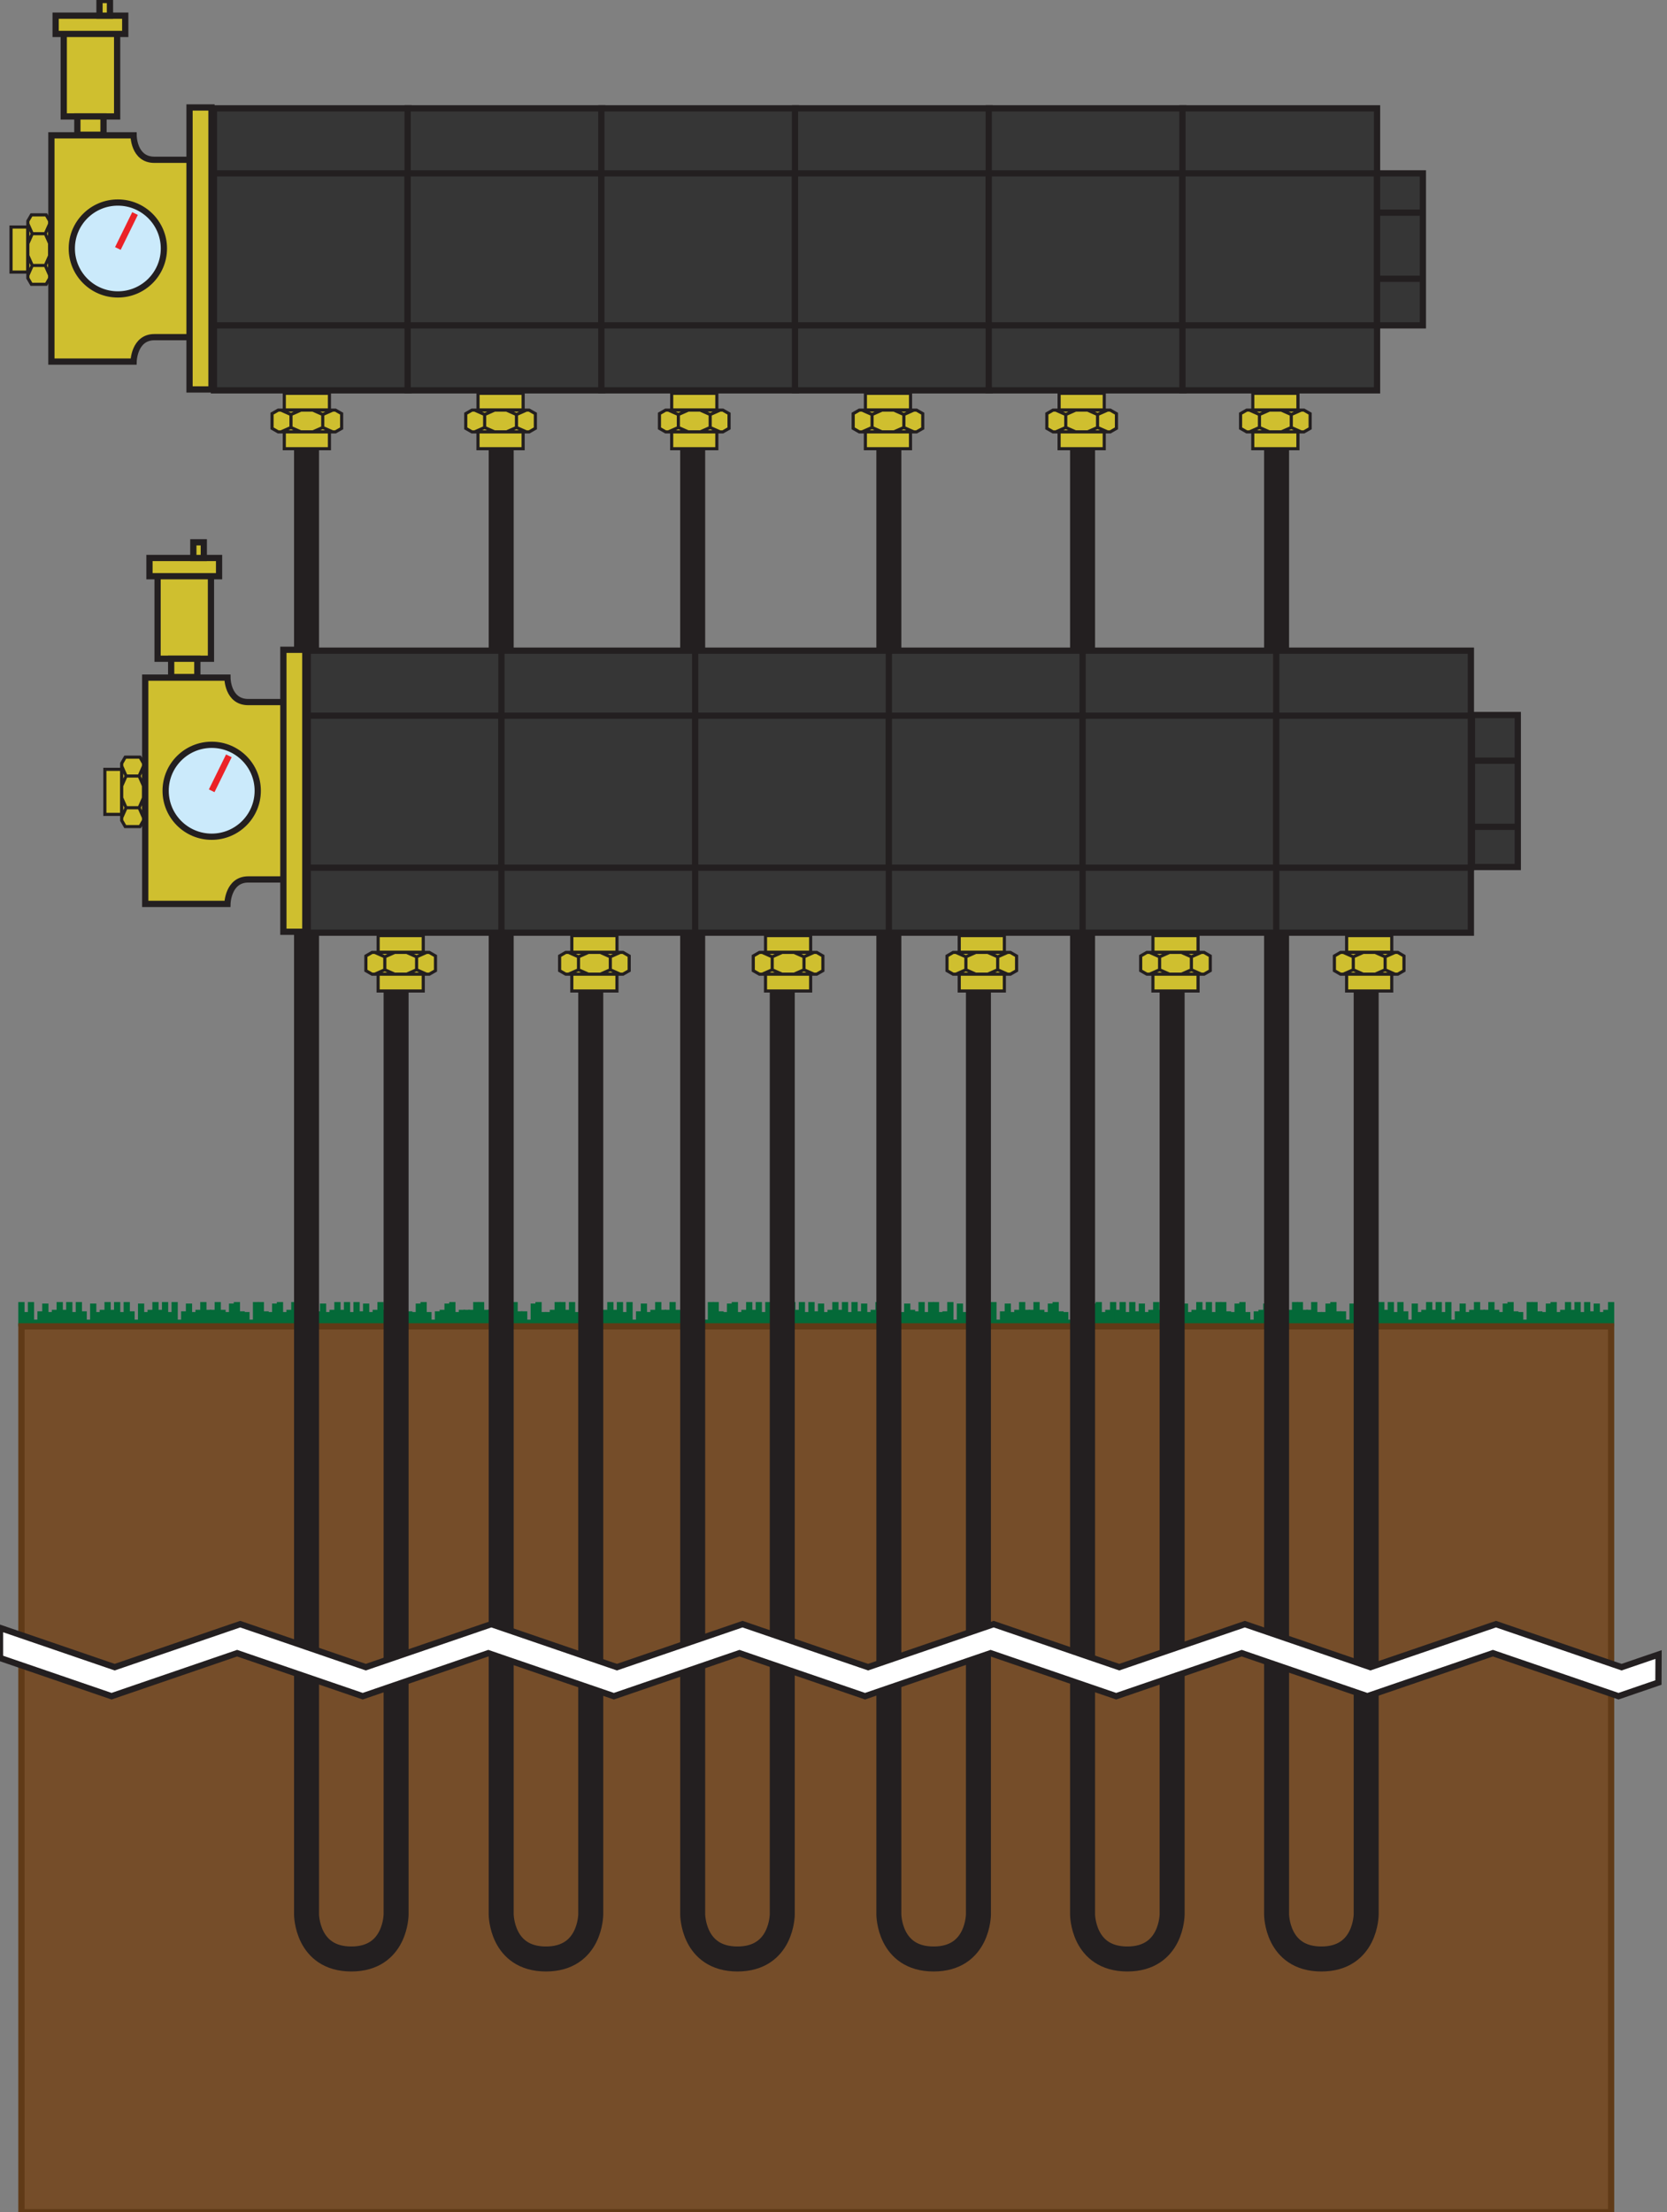 <?xml version="1.0" encoding="utf-8"?>
<!-- Generator: Adobe Illustrator 16.0.0, SVG Export Plug-In . SVG Version: 6.00 Build 0)  -->
<!DOCTYPE svg PUBLIC "-//W3C//DTD SVG 1.1//EN" "http://www.w3.org/Graphics/SVG/1.1/DTD/svg11.dtd">
<svg version="1.1" id="Layer_1" xmlns="http://www.w3.org/2000/svg" xmlns:xlink="http://www.w3.org/1999/xlink" x="0px" y="0px"
	 width="98px" height="130px" viewBox="0 0 98 130" enable-background="new 0 0 98 130" xml:space="preserve">
<rect x="0" y="0" width="98" height="130" fill="#808080" stroke="none"/>
<g>
	<g>
		<g>
			<g>
				<line fill="#046938" stroke="#046938" stroke-width="0.367" x1="6.887" y1="76.514" x2="6.887" y2="77.941"/>
				<line fill="#046938" stroke="#046938" stroke-width="0.367" x1="7.17" y1="77.102" x2="7.17" y2="77.941"/>
				<line fill="#046938" stroke="#046938" stroke-width="0.367" x1="8.295" y1="76.603" x2="8.295" y2="77.941"/>
				<line fill="#046938" stroke="#046938" stroke-width="0.367" x1="7.732" y1="77.059" x2="7.732" y2="77.941"/>
				<line fill="#046938" stroke="#046938" stroke-width="0.367" x1="9.14" y1="76.514" x2="9.14" y2="77.941"/>
				<line fill="#046938" stroke="#046938" stroke-width="0.367" x1="8.014" y1="77.548" x2="8.014" y2="77.941"/>
				<line fill="#046938" stroke="#046938" stroke-width="0.367" x1="8.577" y1="77.102" x2="8.577" y2="77.941"/>
				<line fill="#046938" stroke="#046938" stroke-width="0.367" x1="7.451" y1="76.514" x2="7.451" y2="77.941"/>
				<line fill="#046938" stroke="#046938" stroke-width="0.367" x1="8.858" y1="76.97" x2="8.858" y2="77.941"/>
				<line fill="#046938" stroke="#046938" stroke-width="0.367" x1="9.421" y1="76.97" x2="9.421" y2="77.941"/>
				<line fill="#046938" stroke="#046938" stroke-width="0.367" x1="9.704" y1="76.514" x2="9.704" y2="77.941"/>
				<line fill="#046938" stroke="#046938" stroke-width="0.367" x1="9.984" y1="77.102" x2="9.984" y2="77.941"/>
				<line fill="#046938" stroke="#046938" stroke-width="0.367" x1="11.11" y1="76.603" x2="11.11" y2="77.941"/>
				<line fill="#046938" stroke="#046938" stroke-width="0.367" x1="10.829" y1="77.059" x2="10.829" y2="77.941"/>
				<line fill="#046938" stroke="#046938" stroke-width="0.367" x1="11.955" y1="76.514" x2="11.955" y2="77.941"/>
				<line fill="#046938" stroke="#046938" stroke-width="0.367" x1="10.547" y1="77.548" x2="10.547" y2="77.941"/>
				<line fill="#046938" stroke="#046938" stroke-width="0.367" x1="11.392" y1="77.102" x2="11.392" y2="77.941"/>
				<line fill="#046938" stroke="#046938" stroke-width="0.367" x1="10.267" y1="76.514" x2="10.267" y2="77.941"/>
				<line fill="#046938" stroke="#046938" stroke-width="0.367" x1="11.674" y1="76.97" x2="11.674" y2="77.941"/>
				<line fill="#046938" stroke="#046938" stroke-width="0.367" x1="12.237" y1="76.97" x2="12.237" y2="77.941"/>
				<line fill="#046938" stroke="#046938" stroke-width="0.367" x1="4.073" y1="76.514" x2="4.073" y2="77.941"/>
				<line fill="#046938" stroke="#046938" stroke-width="0.367" x1="4.355" y1="77.102" x2="4.355" y2="77.941"/>
				<line fill="#046938" stroke="#046938" stroke-width="0.367" x1="5.48" y1="76.603" x2="5.48" y2="77.941"/>
				<line fill="#046938" stroke="#046938" stroke-width="0.367" x1="4.918" y1="77.059" x2="4.918" y2="77.941"/>
				<line fill="#046938" stroke="#046938" stroke-width="0.367" x1="6.325" y1="76.514" x2="6.325" y2="77.941"/>
				<line fill="#046938" stroke="#046938" stroke-width="0.367" x1="5.2" y1="77.548" x2="5.2" y2="77.941"/>
				<line fill="#046938" stroke="#046938" stroke-width="0.367" x1="5.763" y1="77.102" x2="5.763" y2="77.941"/>
				<line fill="#046938" stroke="#046938" stroke-width="0.367" x1="4.636" y1="76.514" x2="4.636" y2="77.941"/>
				<line fill="#046938" stroke="#046938" stroke-width="0.367" x1="6.043" y1="76.97" x2="6.043" y2="77.941"/>
				<line fill="#046938" stroke="#046938" stroke-width="0.367" x1="6.607" y1="76.97" x2="6.607" y2="77.941"/>
				<line fill="#046938" stroke="#046938" stroke-width="0.367" x1="16.459" y1="76.514" x2="16.459" y2="77.941"/>
				<line fill="#046938" stroke="#046938" stroke-width="0.367" x1="15.896" y1="77.102" x2="15.896" y2="77.941"/>
				<line fill="#046938" stroke="#046938" stroke-width="0.367" x1="13.644" y1="76.603" x2="13.644" y2="77.941"/>
				<line fill="#046938" stroke="#046938" stroke-width="0.367" x1="14.208" y1="77.059" x2="14.208" y2="77.941"/>
				<line fill="#046938" stroke="#046938" stroke-width="0.367" x1="12.8" y1="76.514" x2="12.8" y2="77.941"/>
				<line fill="#046938" stroke="#046938" stroke-width="0.367" x1="14.771" y1="77.548" x2="14.771" y2="77.941"/>
				<line fill="#046938" stroke="#046938" stroke-width="0.367" x1="13.362" y1="77.102" x2="13.362" y2="77.941"/>
				<line fill="#046938" stroke="#046938" stroke-width="0.367" x1="15.333" y1="76.514" x2="15.333" y2="77.941"/>
				<line fill="#046938" stroke="#046938" stroke-width="0.367" x1="13.081" y1="76.97" x2="13.081" y2="77.941"/>
				<line fill="#046938" stroke="#046938" stroke-width="0.367" x1="12.518" y1="76.97" x2="12.518" y2="77.941"/>
				<line fill="#046938" stroke="#046938" stroke-width="0.367" x1="1.259" y1="76.514" x2="1.259" y2="77.941"/>
				<line fill="#046938" stroke="#046938" stroke-width="0.367" x1="1.54" y1="77.102" x2="1.54" y2="77.941"/>
				<line fill="#046938" stroke="#046938" stroke-width="0.367" x1="2.666" y1="76.603" x2="2.666" y2="77.941"/>
				<line fill="#046938" stroke="#046938" stroke-width="0.367" x1="2.384" y1="77.059" x2="2.384" y2="77.941"/>
				<line fill="#046938" stroke="#046938" stroke-width="0.367" x1="3.51" y1="76.514" x2="3.51" y2="77.941"/>
				<line fill="#046938" stroke="#046938" stroke-width="0.367" x1="2.103" y1="77.548" x2="2.103" y2="77.941"/>
				<line fill="#046938" stroke="#046938" stroke-width="0.367" x1="2.947" y1="77.102" x2="2.947" y2="77.941"/>
				<line fill="#046938" stroke="#046938" stroke-width="0.367" x1="1.821" y1="76.514" x2="1.821" y2="77.941"/>
				<line fill="#046938" stroke="#046938" stroke-width="0.367" x1="3.229" y1="76.97" x2="3.229" y2="77.941"/>
				<line fill="#046938" stroke="#046938" stroke-width="0.367" x1="3.792" y1="76.97" x2="3.792" y2="77.941"/>
				<line fill="#046938" stroke="#046938" stroke-width="0.367" x1="20.4" y1="76.514" x2="20.4" y2="77.941"/>
				<line fill="#046938" stroke="#046938" stroke-width="0.367" x1="20.682" y1="77.102" x2="20.682" y2="77.941"/>
				<line fill="#046938" stroke="#046938" stroke-width="0.367" x1="21.525" y1="76.603" x2="21.525" y2="77.941"/>
				<line fill="#046938" stroke="#046938" stroke-width="0.367" x1="21.245" y1="77.059" x2="21.245" y2="77.941"/>
				<line fill="#046938" stroke="#046938" stroke-width="0.367" x1="22.37" y1="76.514" x2="22.37" y2="77.941"/>
				<line fill="#046938" stroke="#046938" stroke-width="0.367" x1="21.808" y1="77.102" x2="21.808" y2="77.941"/>
				<line fill="#046938" stroke="#046938" stroke-width="0.367" x1="20.962" y1="76.514" x2="20.962" y2="77.941"/>
				<line fill="#046938" stroke="#046938" stroke-width="0.367" x1="22.089" y1="76.97" x2="22.089" y2="77.941"/>
				<line fill="#046938" stroke="#046938" stroke-width="0.367" x1="22.652" y1="76.97" x2="22.652" y2="77.941"/>
				<line fill="#046938" stroke="#046938" stroke-width="0.367" x1="22.934" y1="76.514" x2="22.934" y2="77.941"/>
				<line fill="#046938" stroke="#046938" stroke-width="0.367" x1="23.215" y1="77.102" x2="23.215" y2="77.941"/>
				<line fill="#046938" stroke="#046938" stroke-width="0.367" x1="24.622" y1="76.603" x2="24.622" y2="77.941"/>
				<line fill="#046938" stroke="#046938" stroke-width="0.367" x1="24.059" y1="77.059" x2="24.059" y2="77.941"/>
				<line fill="#046938" stroke="#046938" stroke-width="0.367" x1="26.593" y1="76.514" x2="26.593" y2="77.941"/>
				<line fill="#046938" stroke="#046938" stroke-width="0.367" x1="25.186" y1="77.102" x2="25.186" y2="77.941"/>
				<line fill="#046938" stroke="#046938" stroke-width="0.367" x1="23.496" y1="76.514" x2="23.496" y2="77.941"/>
				<line fill="#046938" stroke="#046938" stroke-width="0.367" x1="26.029" y1="76.97" x2="26.029" y2="77.941"/>
				<line fill="#046938" stroke="#046938" stroke-width="0.367" x1="27.156" y1="76.97" x2="27.156" y2="77.941"/>
				<line fill="#046938" stroke="#046938" stroke-width="0.367" x1="17.866" y1="76.514" x2="17.866" y2="77.941"/>
				<line fill="#046938" stroke="#046938" stroke-width="0.367" x1="18.148" y1="77.102" x2="18.148" y2="77.941"/>
				<line fill="#046938" stroke="#046938" stroke-width="0.367" x1="18.992" y1="76.603" x2="18.992" y2="77.941"/>
				<line fill="#046938" stroke="#046938" stroke-width="0.367" x1="18.711" y1="77.059" x2="18.711" y2="77.941"/>
				<line fill="#046938" stroke="#046938" stroke-width="0.367" x1="19.837" y1="76.514" x2="19.837" y2="77.941"/>
				<line fill="#046938" stroke="#046938" stroke-width="0.367" x1="19.273" y1="77.102" x2="19.273" y2="77.941"/>
				<line fill="#046938" stroke="#046938" stroke-width="0.367" x1="18.429" y1="76.514" x2="18.429" y2="77.941"/>
				<line fill="#046938" stroke="#046938" stroke-width="0.367" x1="19.555" y1="76.97" x2="19.555" y2="77.941"/>
				<line fill="#046938" stroke="#046938" stroke-width="0.367" x1="20.118" y1="76.97" x2="20.118" y2="77.941"/>
				<line fill="#046938" stroke="#046938" stroke-width="0.367" x1="32.786" y1="76.514" x2="32.786" y2="77.941"/>
				<line fill="#046938" stroke="#046938" stroke-width="0.367" x1="32.223" y1="77.102" x2="32.223" y2="77.941"/>
				<line fill="#046938" stroke="#046938" stroke-width="0.367" x1="29.97" y1="76.603" x2="29.97" y2="77.941"/>
				<line fill="#046938" stroke="#046938" stroke-width="0.367" x1="30.533" y1="77.059" x2="30.533" y2="77.941"/>
				<line fill="#046938" stroke="#046938" stroke-width="0.367" x1="28.282" y1="76.514" x2="28.282" y2="77.941"/>
				<line fill="#046938" stroke="#046938" stroke-width="0.367" x1="29.408" y1="77.102" x2="29.408" y2="77.941"/>
				<line fill="#046938" stroke="#046938" stroke-width="0.367" x1="31.66" y1="76.514" x2="31.66" y2="77.941"/>
				<line fill="#046938" stroke="#046938" stroke-width="0.367" x1="28.845" y1="76.97" x2="28.845" y2="77.941"/>
				<line fill="#046938" stroke="#046938" stroke-width="0.367" x1="27.719" y1="76.97" x2="27.719" y2="77.941"/>
				<line fill="#046938" stroke="#046938" stroke-width="0.367" x1="13.926" y1="76.514" x2="13.926" y2="77.941"/>
				<line fill="#046938" stroke="#046938" stroke-width="0.367" x1="14.488" y1="77.102" x2="14.488" y2="77.941"/>
				<line fill="#046938" stroke="#046938" stroke-width="0.367" x1="16.178" y1="76.603" x2="16.178" y2="77.941"/>
				<line fill="#046938" stroke="#046938" stroke-width="0.367" x1="15.614" y1="77.059" x2="15.614" y2="77.941"/>
				<line fill="#046938" stroke="#046938" stroke-width="0.367" x1="17.303" y1="76.514" x2="17.303" y2="77.941"/>
				<line fill="#046938" stroke="#046938" stroke-width="0.367" x1="16.741" y1="77.102" x2="16.741" y2="77.941"/>
				<line fill="#046938" stroke="#046938" stroke-width="0.367" x1="15.051" y1="76.514" x2="15.051" y2="77.941"/>
				<line fill="#046938" stroke="#046938" stroke-width="0.367" x1="17.021" y1="76.97" x2="17.021" y2="77.941"/>
				<line fill="#046938" stroke="#046938" stroke-width="0.367" x1="17.585" y1="76.97" x2="17.585" y2="77.941"/>
				<line fill="#046938" stroke="#046938" stroke-width="0.367" x1="33.63" y1="76.514" x2="33.63" y2="77.941"/>
				<line fill="#046938" stroke="#046938" stroke-width="0.367" x1="33.912" y1="77.102" x2="33.912" y2="77.941"/>
				<line fill="#046938" stroke="#046938" stroke-width="0.367" x1="35.037" y1="76.603" x2="35.037" y2="77.941"/>
				<line fill="#046938" stroke="#046938" stroke-width="0.367" x1="34.475" y1="77.059" x2="34.475" y2="77.941"/>
				<line fill="#046938" stroke="#046938" stroke-width="0.367" x1="35.882" y1="76.514" x2="35.882" y2="77.941"/>
				<line fill="#046938" stroke="#046938" stroke-width="0.367" x1="34.756" y1="77.548" x2="34.756" y2="77.941"/>
				<line fill="#046938" stroke="#046938" stroke-width="0.367" x1="35.32" y1="77.102" x2="35.32" y2="77.941"/>
				<line fill="#046938" stroke="#046938" stroke-width="0.367" x1="34.193" y1="76.514" x2="34.193" y2="77.941"/>
				<line fill="#046938" stroke="#046938" stroke-width="0.367" x1="35.601" y1="76.97" x2="35.601" y2="77.941"/>
				<line fill="#046938" stroke="#046938" stroke-width="0.367" x1="36.164" y1="76.97" x2="36.164" y2="77.941"/>
				<line fill="#046938" stroke="#046938" stroke-width="0.367" x1="36.445" y1="76.514" x2="36.445" y2="77.941"/>
				<line fill="#046938" stroke="#046938" stroke-width="0.367" x1="36.727" y1="77.102" x2="36.727" y2="77.941"/>
				<line fill="#046938" stroke="#046938" stroke-width="0.367" x1="37.854" y1="76.603" x2="37.854" y2="77.941"/>
				<line fill="#046938" stroke="#046938" stroke-width="0.367" x1="37.571" y1="77.059" x2="37.571" y2="77.941"/>
				<line fill="#046938" stroke="#046938" stroke-width="0.367" x1="38.697" y1="76.514" x2="38.697" y2="77.941"/>
				<line fill="#046938" stroke="#046938" stroke-width="0.367" x1="37.29" y1="77.548" x2="37.29" y2="77.941"/>
				<line fill="#046938" stroke="#046938" stroke-width="0.367" x1="38.134" y1="77.102" x2="38.134" y2="77.941"/>
				<line fill="#046938" stroke="#046938" stroke-width="0.367" x1="37.008" y1="76.514" x2="37.008" y2="77.941"/>
				<line fill="#046938" stroke="#046938" stroke-width="0.367" x1="38.416" y1="76.97" x2="38.416" y2="77.941"/>
				<line fill="#046938" stroke="#046938" stroke-width="0.367" x1="38.979" y1="76.97" x2="38.979" y2="77.941"/>
				<line fill="#046938" stroke="#046938" stroke-width="0.367" x1="29.126" y1="76.514" x2="29.126" y2="77.941"/>
				<line fill="#046938" stroke="#046938" stroke-width="0.367" x1="29.689" y1="77.102" x2="29.689" y2="77.941"/>
				<line fill="#046938" stroke="#046938" stroke-width="0.367" x1="31.378" y1="76.603" x2="31.378" y2="77.941"/>
				<line fill="#046938" stroke="#046938" stroke-width="0.367" x1="30.815" y1="77.059" x2="30.815" y2="77.941"/>
				<line fill="#046938" stroke="#046938" stroke-width="0.367" x1="33.067" y1="76.514" x2="33.067" y2="77.941"/>
				<line fill="#046938" stroke="#046938" stroke-width="0.367" x1="31.097" y1="77.548" x2="31.097" y2="77.941"/>
				<line fill="#046938" stroke="#046938" stroke-width="0.367" x1="31.94" y1="77.102" x2="31.94" y2="77.941"/>
				<line fill="#046938" stroke="#046938" stroke-width="0.367" x1="30.252" y1="76.514" x2="30.252" y2="77.941"/>
				<line fill="#046938" stroke="#046938" stroke-width="0.367" x1="32.503" y1="76.97" x2="32.503" y2="77.941"/>
				<line fill="#046938" stroke="#046938" stroke-width="0.367" x1="33.35" y1="76.97" x2="33.35" y2="77.941"/>
				<line fill="#046938" stroke="#046938" stroke-width="0.367" x1="43.201" y1="76.514" x2="43.201" y2="77.941"/>
				<line fill="#046938" stroke="#046938" stroke-width="0.367" x1="42.638" y1="77.102" x2="42.638" y2="77.941"/>
				<line fill="#046938" stroke="#046938" stroke-width="0.367" x1="40.386" y1="76.603" x2="40.386" y2="77.941"/>
				<line fill="#046938" stroke="#046938" stroke-width="0.367" x1="40.949" y1="77.059" x2="40.949" y2="77.941"/>
				<line fill="#046938" stroke="#046938" stroke-width="0.367" x1="39.541" y1="76.514" x2="39.541" y2="77.941"/>
				<line fill="#046938" stroke="#046938" stroke-width="0.367" x1="41.511" y1="77.548" x2="41.511" y2="77.941"/>
				<line fill="#046938" stroke="#046938" stroke-width="0.367" x1="40.104" y1="77.102" x2="40.104" y2="77.941"/>
				<line fill="#046938" stroke="#046938" stroke-width="0.367" x1="42.075" y1="76.514" x2="42.075" y2="77.941"/>
				<line fill="#046938" stroke="#046938" stroke-width="0.367" x1="39.824" y1="76.97" x2="39.824" y2="77.941"/>
				<line fill="#046938" stroke="#046938" stroke-width="0.367" x1="39.26" y1="76.97" x2="39.26" y2="77.941"/>
				<line fill="#046938" stroke="#046938" stroke-width="0.367" x1="23.778" y1="76.514" x2="23.778" y2="77.941"/>
				<line fill="#046938" stroke="#046938" stroke-width="0.367" x1="24.342" y1="77.102" x2="24.342" y2="77.941"/>
				<line fill="#046938" stroke="#046938" stroke-width="0.367" x1="26.312" y1="76.603" x2="26.312" y2="77.941"/>
				<line fill="#046938" stroke="#046938" stroke-width="0.367" x1="25.749" y1="77.059" x2="25.749" y2="77.941"/>
				<line fill="#046938" stroke="#046938" stroke-width="0.367" x1="28" y1="76.514" x2="28" y2="77.941"/>
				<line fill="#046938" stroke="#046938" stroke-width="0.367" x1="25.467" y1="77.548" x2="25.467" y2="77.941"/>
				<line fill="#046938" stroke="#046938" stroke-width="0.367" x1="26.875" y1="77.102" x2="26.875" y2="77.941"/>
				<line fill="#046938" stroke="#046938" stroke-width="0.367" x1="24.904" y1="76.514" x2="24.904" y2="77.941"/>
				<line fill="#046938" stroke="#046938" stroke-width="0.367" x1="27.438" y1="76.97" x2="27.438" y2="77.941"/>
				<line fill="#046938" stroke="#046938" stroke-width="0.367" x1="28.563" y1="76.97" x2="28.563" y2="77.941"/>
				<line fill="#046938" stroke="#046938" stroke-width="0.367" x1="47.142" y1="76.514" x2="47.142" y2="77.941"/>
				<line fill="#046938" stroke="#046938" stroke-width="0.367" x1="47.424" y1="77.102" x2="47.424" y2="77.941"/>
				<line fill="#046938" stroke="#046938" stroke-width="0.367" x1="48.268" y1="76.603" x2="48.268" y2="77.941"/>
				<line fill="#046938" stroke="#046938" stroke-width="0.367" x1="47.987" y1="77.059" x2="47.987" y2="77.941"/>
				<line fill="#046938" stroke="#046938" stroke-width="0.367" x1="49.112" y1="76.514" x2="49.112" y2="77.941"/>
				<line fill="#046938" stroke="#046938" stroke-width="0.367" x1="48.549" y1="77.102" x2="48.549" y2="77.941"/>
				<line fill="#046938" stroke="#046938" stroke-width="0.367" x1="47.705" y1="76.514" x2="47.705" y2="77.941"/>
				<line fill="#046938" stroke="#046938" stroke-width="0.367" x1="48.832" y1="76.97" x2="48.832" y2="77.941"/>
				<line fill="#046938" stroke="#046938" stroke-width="0.367" x1="49.395" y1="76.97" x2="49.395" y2="77.941"/>
				<line fill="#046938" stroke="#046938" stroke-width="0.367" x1="49.676" y1="76.514" x2="49.676" y2="77.941"/>
				<line fill="#046938" stroke="#046938" stroke-width="0.367" x1="49.957" y1="77.102" x2="49.957" y2="77.941"/>
				<line fill="#046938" stroke="#046938" stroke-width="0.367" x1="50.802" y1="76.603" x2="50.802" y2="77.941"/>
				<line fill="#046938" stroke="#046938" stroke-width="0.367" x1="50.521" y1="77.059" x2="50.521" y2="77.941"/>
				<line fill="#046938" stroke="#046938" stroke-width="0.367" x1="51.646" y1="76.514" x2="51.646" y2="77.941"/>
				<line fill="#046938" stroke="#046938" stroke-width="0.367" x1="51.082" y1="77.102" x2="51.082" y2="77.941"/>
				<line fill="#046938" stroke="#046938" stroke-width="0.367" x1="50.238" y1="76.514" x2="50.238" y2="77.941"/>
				<line fill="#046938" stroke="#046938" stroke-width="0.367" x1="51.364" y1="76.97" x2="51.364" y2="77.941"/>
				<line fill="#046938" stroke="#046938" stroke-width="0.367" x1="51.928" y1="76.97" x2="51.928" y2="77.941"/>
				<line fill="#046938" stroke="#046938" stroke-width="0.367" x1="44.608" y1="76.514" x2="44.608" y2="77.941"/>
				<line fill="#046938" stroke="#046938" stroke-width="0.367" x1="44.89" y1="77.102" x2="44.89" y2="77.941"/>
				<line fill="#046938" stroke="#046938" stroke-width="0.367" x1="45.735" y1="76.603" x2="45.735" y2="77.941"/>
				<line fill="#046938" stroke="#046938" stroke-width="0.367" x1="45.453" y1="77.059" x2="45.453" y2="77.941"/>
				<line fill="#046938" stroke="#046938" stroke-width="0.367" x1="46.579" y1="76.514" x2="46.579" y2="77.941"/>
				<line fill="#046938" stroke="#046938" stroke-width="0.367" x1="46.016" y1="77.102" x2="46.016" y2="77.941"/>
				<line fill="#046938" stroke="#046938" stroke-width="0.367" x1="45.171" y1="76.514" x2="45.171" y2="77.941"/>
				<line fill="#046938" stroke="#046938" stroke-width="0.367" x1="46.298" y1="76.97" x2="46.298" y2="77.941"/>
				<line fill="#046938" stroke="#046938" stroke-width="0.367" x1="46.861" y1="76.97" x2="46.861" y2="77.941"/>
				<line fill="#046938" stroke="#046938" stroke-width="0.367" x1="55.869" y1="76.514" x2="55.869" y2="77.941"/>
				<line fill="#046938" stroke="#046938" stroke-width="0.367" x1="55.306" y1="77.102" x2="55.306" y2="77.941"/>
				<line fill="#046938" stroke="#046938" stroke-width="0.367" x1="53.335" y1="76.603" x2="53.335" y2="77.941"/>
				<line fill="#046938" stroke="#046938" stroke-width="0.367" x1="53.898" y1="77.059" x2="53.898" y2="77.941"/>
				<line fill="#046938" stroke="#046938" stroke-width="0.367" x1="52.489" y1="76.514" x2="52.489" y2="77.941"/>
				<line fill="#046938" stroke="#046938" stroke-width="0.367" x1="53.053" y1="77.102" x2="53.053" y2="77.941"/>
				<line fill="#046938" stroke="#046938" stroke-width="0.367" x1="54.742" y1="76.514" x2="54.742" y2="77.941"/>
				<line fill="#046938" stroke="#046938" stroke-width="0.367" x1="52.772" y1="76.97" x2="52.772" y2="77.941"/>
				<line fill="#046938" stroke="#046938" stroke-width="0.367" x1="52.209" y1="76.97" x2="52.209" y2="77.941"/>
				<line fill="#046938" stroke="#046938" stroke-width="0.367" x1="40.667" y1="76.514" x2="40.667" y2="77.941"/>
				<line fill="#046938" stroke="#046938" stroke-width="0.367" x1="41.231" y1="77.102" x2="41.231" y2="77.941"/>
				<line fill="#046938" stroke="#046938" stroke-width="0.367" x1="42.919" y1="76.603" x2="42.919" y2="77.941"/>
				<line fill="#046938" stroke="#046938" stroke-width="0.367" x1="42.357" y1="77.059" x2="42.357" y2="77.941"/>
				<line fill="#046938" stroke="#046938" stroke-width="0.367" x1="44.045" y1="76.514" x2="44.045" y2="77.941"/>
				<line fill="#046938" stroke="#046938" stroke-width="0.367" x1="43.483" y1="77.102" x2="43.483" y2="77.941"/>
				<line fill="#046938" stroke="#046938" stroke-width="0.367" x1="41.794" y1="76.514" x2="41.794" y2="77.941"/>
				<line fill="#046938" stroke="#046938" stroke-width="0.367" x1="43.764" y1="76.97" x2="43.764" y2="77.941"/>
				<line fill="#046938" stroke="#046938" stroke-width="0.367" x1="44.328" y1="76.97" x2="44.328" y2="77.941"/>
				<line fill="#046938" stroke="#046938" stroke-width="0.367" x1="54.18" y1="76.514" x2="54.18" y2="77.941"/>
				<line fill="#046938" stroke="#046938" stroke-width="0.367" x1="54.461" y1="77.102" x2="54.461" y2="77.941"/>
				<line fill="#046938" stroke="#046938" stroke-width="0.367" x1="56.432" y1="76.603" x2="56.432" y2="77.941"/>
				<line fill="#046938" stroke="#046938" stroke-width="0.367" x1="55.586" y1="77.059" x2="55.586" y2="77.941"/>
				<line fill="#046938" stroke="#046938" stroke-width="0.367" x1="57.276" y1="76.514" x2="57.276" y2="77.941"/>
				<line fill="#046938" stroke="#046938" stroke-width="0.367" x1="56.149" y1="77.548" x2="56.149" y2="77.941"/>
				<line fill="#046938" stroke="#046938" stroke-width="0.367" x1="56.713" y1="77.102" x2="56.713" y2="77.941"/>
				<line fill="#046938" stroke="#046938" stroke-width="0.367" x1="55.024" y1="76.514" x2="55.024" y2="77.941"/>
				<line fill="#046938" stroke="#046938" stroke-width="0.367" x1="56.994" y1="76.97" x2="56.994" y2="77.941"/>
				<line fill="#046938" stroke="#046938" stroke-width="0.367" x1="57.558" y1="76.97" x2="57.558" y2="77.941"/>
				<line fill="#046938" stroke="#046938" stroke-width="0.367" x1="57.839" y1="76.514" x2="57.839" y2="77.941"/>
				<line fill="#046938" stroke="#046938" stroke-width="0.367" x1="58.12" y1="77.102" x2="58.12" y2="77.941"/>
				<line fill="#046938" stroke="#046938" stroke-width="0.367" x1="59.246" y1="76.603" x2="59.246" y2="77.941"/>
				<line fill="#046938" stroke="#046938" stroke-width="0.367" x1="58.966" y1="77.059" x2="58.966" y2="77.941"/>
				<line fill="#046938" stroke="#046938" stroke-width="0.367" x1="60.091" y1="76.514" x2="60.091" y2="77.941"/>
				<line fill="#046938" stroke="#046938" stroke-width="0.367" x1="58.683" y1="77.548" x2="58.683" y2="77.941"/>
				<line fill="#046938" stroke="#046938" stroke-width="0.367" x1="59.528" y1="77.102" x2="59.528" y2="77.941"/>
				<line fill="#046938" stroke="#046938" stroke-width="0.367" x1="58.402" y1="76.514" x2="58.402" y2="77.941"/>
				<line fill="#046938" stroke="#046938" stroke-width="0.367" x1="59.81" y1="76.97" x2="59.81" y2="77.941"/>
				<line fill="#046938" stroke="#046938" stroke-width="0.367" x1="60.373" y1="76.97" x2="60.373" y2="77.941"/>
				<line fill="#046938" stroke="#046938" stroke-width="0.367" x1="53.616" y1="76.97" x2="53.616" y2="77.941"/>
				<line fill="#046938" stroke="#046938" stroke-width="0.367" x1="64.594" y1="76.514" x2="64.594" y2="77.941"/>
				<line fill="#046938" stroke="#046938" stroke-width="0.367" x1="64.031" y1="77.102" x2="64.031" y2="77.941"/>
				<line fill="#046938" stroke="#046938" stroke-width="0.367" x1="61.78" y1="76.603" x2="61.78" y2="77.941"/>
				<line fill="#046938" stroke="#046938" stroke-width="0.367" x1="62.343" y1="77.059" x2="62.343" y2="77.941"/>
				<line fill="#046938" stroke="#046938" stroke-width="0.367" x1="60.936" y1="76.514" x2="60.936" y2="77.941"/>
				<line fill="#046938" stroke="#046938" stroke-width="0.367" x1="62.906" y1="77.548" x2="62.906" y2="77.941"/>
				<line fill="#046938" stroke="#046938" stroke-width="0.367" x1="61.498" y1="77.102" x2="61.498" y2="77.941"/>
				<line fill="#046938" stroke="#046938" stroke-width="0.367" x1="63.469" y1="76.514" x2="63.469" y2="77.941"/>
				<line fill="#046938" stroke="#046938" stroke-width="0.367" x1="61.217" y1="76.97" x2="61.217" y2="77.941"/>
				<line fill="#046938" stroke="#046938" stroke-width="0.367" x1="60.653" y1="76.97" x2="60.653" y2="77.941"/>
				<line fill="#046938" stroke="#046938" stroke-width="0.367" x1="68.536" y1="76.514" x2="68.536" y2="77.941"/>
				<line fill="#046938" stroke="#046938" stroke-width="0.367" x1="68.817" y1="77.102" x2="68.817" y2="77.941"/>
				<line fill="#046938" stroke="#046938" stroke-width="0.367" x1="69.661" y1="76.603" x2="69.661" y2="77.941"/>
				<line fill="#046938" stroke="#046938" stroke-width="0.367" x1="69.381" y1="77.059" x2="69.381" y2="77.941"/>
				<line fill="#046938" stroke="#046938" stroke-width="0.367" x1="70.507" y1="76.514" x2="70.507" y2="77.941"/>
				<line fill="#046938" stroke="#046938" stroke-width="0.367" x1="69.943" y1="77.102" x2="69.943" y2="77.941"/>
				<line fill="#046938" stroke="#046938" stroke-width="0.367" x1="69.098" y1="76.514" x2="69.098" y2="77.941"/>
				<line fill="#046938" stroke="#046938" stroke-width="0.367" x1="70.225" y1="76.97" x2="70.225" y2="77.941"/>
				<line fill="#046938" stroke="#046938" stroke-width="0.367" x1="70.788" y1="76.97" x2="70.788" y2="77.941"/>
				<line fill="#046938" stroke="#046938" stroke-width="0.367" x1="71.069" y1="76.514" x2="71.069" y2="77.941"/>
				<line fill="#046938" stroke="#046938" stroke-width="0.367" x1="71.351" y1="77.102" x2="71.351" y2="77.941"/>
				<line fill="#046938" stroke="#046938" stroke-width="0.367" x1="72.758" y1="76.603" x2="72.758" y2="77.941"/>
				<line fill="#046938" stroke="#046938" stroke-width="0.367" x1="72.194" y1="77.059" x2="72.194" y2="77.941"/>
				<line fill="#046938" stroke="#046938" stroke-width="0.367" x1="74.729" y1="76.514" x2="74.729" y2="77.941"/>
				<line fill="#046938" stroke="#046938" stroke-width="0.367" x1="73.321" y1="77.102" x2="73.321" y2="77.941"/>
				<line fill="#046938" stroke="#046938" stroke-width="0.367" x1="71.633" y1="76.514" x2="71.633" y2="77.941"/>
				<line fill="#046938" stroke="#046938" stroke-width="0.367" x1="74.165" y1="76.97" x2="74.165" y2="77.941"/>
				<line fill="#046938" stroke="#046938" stroke-width="0.367" x1="75.292" y1="76.97" x2="75.292" y2="77.941"/>
				<line fill="#046938" stroke="#046938" stroke-width="0.367" x1="66.002" y1="76.514" x2="66.002" y2="77.941"/>
				<line fill="#046938" stroke="#046938" stroke-width="0.367" x1="66.284" y1="77.102" x2="66.284" y2="77.941"/>
				<line fill="#046938" stroke="#046938" stroke-width="0.367" x1="67.128" y1="76.603" x2="67.128" y2="77.941"/>
				<line fill="#046938" stroke="#046938" stroke-width="0.367" x1="66.847" y1="77.059" x2="66.847" y2="77.941"/>
				<line fill="#046938" stroke="#046938" stroke-width="0.367" x1="67.973" y1="76.514" x2="67.973" y2="77.941"/>
				<line fill="#046938" stroke="#046938" stroke-width="0.367" x1="67.41" y1="77.102" x2="67.41" y2="77.941"/>
				<line fill="#046938" stroke="#046938" stroke-width="0.367" x1="66.565" y1="76.514" x2="66.565" y2="77.941"/>
				<line fill="#046938" stroke="#046938" stroke-width="0.367" x1="67.69" y1="76.97" x2="67.69" y2="77.941"/>
				<line fill="#046938" stroke="#046938" stroke-width="0.367" x1="68.254" y1="76.97" x2="68.254" y2="77.941"/>
				<line fill="#046938" stroke="#046938" stroke-width="0.367" x1="80.922" y1="76.514" x2="80.922" y2="77.941"/>
				<line fill="#046938" stroke="#046938" stroke-width="0.367" x1="80.358" y1="77.102" x2="80.358" y2="77.941"/>
				<line fill="#046938" stroke="#046938" stroke-width="0.367" x1="78.105" y1="76.603" x2="78.105" y2="77.941"/>
				<line fill="#046938" stroke="#046938" stroke-width="0.367" x1="78.669" y1="77.059" x2="78.669" y2="77.941"/>
				<line fill="#046938" stroke="#046938" stroke-width="0.367" x1="76.418" y1="76.514" x2="76.418" y2="77.941"/>
				<line fill="#046938" stroke="#046938" stroke-width="0.367" x1="77.545" y1="77.102" x2="77.545" y2="77.941"/>
				<line fill="#046938" stroke="#046938" stroke-width="0.367" x1="79.796" y1="76.514" x2="79.796" y2="77.941"/>
				<line fill="#046938" stroke="#046938" stroke-width="0.367" x1="76.981" y1="76.97" x2="76.981" y2="77.941"/>
				<line fill="#046938" stroke="#046938" stroke-width="0.367" x1="75.854" y1="76.97" x2="75.854" y2="77.941"/>
				<line fill="#046938" stroke="#046938" stroke-width="0.367" x1="62.061" y1="76.514" x2="62.061" y2="77.941"/>
				<line fill="#046938" stroke="#046938" stroke-width="0.367" x1="62.624" y1="77.102" x2="62.624" y2="77.941"/>
				<line fill="#046938" stroke="#046938" stroke-width="0.367" x1="64.313" y1="76.603" x2="64.313" y2="77.941"/>
				<line fill="#046938" stroke="#046938" stroke-width="0.367" x1="63.75" y1="77.059" x2="63.75" y2="77.941"/>
				<line fill="#046938" stroke="#046938" stroke-width="0.367" x1="65.438" y1="76.514" x2="65.438" y2="77.941"/>
				<line fill="#046938" stroke="#046938" stroke-width="0.367" x1="64.877" y1="77.102" x2="64.877" y2="77.941"/>
				<line fill="#046938" stroke="#046938" stroke-width="0.367" x1="63.187" y1="76.514" x2="63.187" y2="77.941"/>
				<line fill="#046938" stroke="#046938" stroke-width="0.367" x1="65.157" y1="76.97" x2="65.157" y2="77.941"/>
				<line fill="#046938" stroke="#046938" stroke-width="0.367" x1="65.721" y1="76.97" x2="65.721" y2="77.941"/>
				<line fill="#046938" stroke="#046938" stroke-width="0.367" x1="81.766" y1="76.514" x2="81.766" y2="77.941"/>
				<line fill="#046938" stroke="#046938" stroke-width="0.367" x1="82.048" y1="77.102" x2="82.048" y2="77.941"/>
				<line fill="#046938" stroke="#046938" stroke-width="0.367" x1="83.173" y1="76.603" x2="83.173" y2="77.941"/>
				<line fill="#046938" stroke="#046938" stroke-width="0.367" x1="82.61" y1="77.059" x2="82.61" y2="77.941"/>
				<line fill="#046938" stroke="#046938" stroke-width="0.367" x1="84.018" y1="76.514" x2="84.018" y2="77.941"/>
				<line fill="#046938" stroke="#046938" stroke-width="0.367" x1="82.893" y1="77.548" x2="82.893" y2="77.941"/>
				<line fill="#046938" stroke="#046938" stroke-width="0.367" x1="83.455" y1="77.102" x2="83.455" y2="77.941"/>
				<line fill="#046938" stroke="#046938" stroke-width="0.367" x1="82.329" y1="76.514" x2="82.329" y2="77.941"/>
				<line fill="#046938" stroke="#046938" stroke-width="0.367" x1="83.736" y1="76.97" x2="83.736" y2="77.941"/>
				<line fill="#046938" stroke="#046938" stroke-width="0.367" x1="84.3" y1="76.97" x2="84.3" y2="77.941"/>
				<line fill="#046938" stroke="#046938" stroke-width="0.367" x1="84.581" y1="76.514" x2="84.581" y2="77.941"/>
				<line fill="#046938" stroke="#046938" stroke-width="0.367" x1="84.862" y1="77.102" x2="84.862" y2="77.941"/>
				<line fill="#046938" stroke="#046938" stroke-width="0.367" x1="85.988" y1="76.603" x2="85.988" y2="77.941"/>
				<line fill="#046938" stroke="#046938" stroke-width="0.367" x1="85.706" y1="77.059" x2="85.706" y2="77.941"/>
				<line fill="#046938" stroke="#046938" stroke-width="0.367" x1="86.833" y1="76.514" x2="86.833" y2="77.941"/>
				<line fill="#046938" stroke="#046938" stroke-width="0.367" x1="85.426" y1="77.548" x2="85.426" y2="77.941"/>
				<line fill="#046938" stroke="#046938" stroke-width="0.367" x1="86.27" y1="77.102" x2="86.27" y2="77.941"/>
				<line fill="#046938" stroke="#046938" stroke-width="0.367" x1="85.144" y1="76.514" x2="85.144" y2="77.941"/>
				<line fill="#046938" stroke="#046938" stroke-width="0.367" x1="86.552" y1="76.97" x2="86.552" y2="77.941"/>
				<line fill="#046938" stroke="#046938" stroke-width="0.367" x1="87.114" y1="76.97" x2="87.114" y2="77.941"/>
				<line fill="#046938" stroke="#046938" stroke-width="0.367" x1="77.262" y1="76.514" x2="77.262" y2="77.941"/>
				<line fill="#046938" stroke="#046938" stroke-width="0.367" x1="77.825" y1="77.102" x2="77.825" y2="77.941"/>
				<line fill="#046938" stroke="#046938" stroke-width="0.367" x1="79.515" y1="76.603" x2="79.515" y2="77.941"/>
				<line fill="#046938" stroke="#046938" stroke-width="0.367" x1="78.951" y1="77.059" x2="78.951" y2="77.941"/>
				<line fill="#046938" stroke="#046938" stroke-width="0.367" x1="81.203" y1="76.514" x2="81.203" y2="77.941"/>
				<line fill="#046938" stroke="#046938" stroke-width="0.367" x1="79.232" y1="77.548" x2="79.232" y2="77.941"/>
				<line fill="#046938" stroke="#046938" stroke-width="0.367" x1="80.077" y1="77.102" x2="80.077" y2="77.941"/>
				<line fill="#046938" stroke="#046938" stroke-width="0.367" x1="78.389" y1="76.514" x2="78.389" y2="77.941"/>
				<line fill="#046938" stroke="#046938" stroke-width="0.367" x1="80.641" y1="76.97" x2="80.641" y2="77.941"/>
				<line fill="#046938" stroke="#046938" stroke-width="0.367" x1="81.485" y1="76.97" x2="81.485" y2="77.941"/>
				<line fill="#046938" stroke="#046938" stroke-width="0.367" x1="91.337" y1="76.514" x2="91.337" y2="77.941"/>
				<line fill="#046938" stroke="#046938" stroke-width="0.367" x1="90.773" y1="77.102" x2="90.773" y2="77.941"/>
				<line fill="#046938" stroke="#046938" stroke-width="0.367" x1="88.522" y1="76.603" x2="88.522" y2="77.941"/>
				<line fill="#046938" stroke="#046938" stroke-width="0.367" x1="89.085" y1="77.059" x2="89.085" y2="77.941"/>
				<line fill="#046938" stroke="#046938" stroke-width="0.367" x1="87.677" y1="76.514" x2="87.677" y2="77.941"/>
				<line fill="#046938" stroke="#046938" stroke-width="0.367" x1="89.647" y1="77.548" x2="89.647" y2="77.941"/>
				<line fill="#046938" stroke="#046938" stroke-width="0.367" x1="88.24" y1="77.102" x2="88.24" y2="77.941"/>
				<line fill="#046938" stroke="#046938" stroke-width="0.367" x1="90.21" y1="76.514" x2="90.21" y2="77.941"/>
				<line fill="#046938" stroke="#046938" stroke-width="0.367" x1="87.959" y1="76.97" x2="87.959" y2="77.941"/>
				<line fill="#046938" stroke="#046938" stroke-width="0.367" x1="87.396" y1="76.97" x2="87.396" y2="77.941"/>
				<line fill="#046938" stroke="#046938" stroke-width="0.367" x1="71.914" y1="76.514" x2="71.914" y2="77.941"/>
				<line fill="#046938" stroke="#046938" stroke-width="0.367" x1="72.477" y1="77.102" x2="72.477" y2="77.941"/>
				<line fill="#046938" stroke="#046938" stroke-width="0.367" x1="74.446" y1="76.603" x2="74.446" y2="77.941"/>
				<line fill="#046938" stroke="#046938" stroke-width="0.367" x1="73.885" y1="77.059" x2="73.885" y2="77.941"/>
				<line fill="#046938" stroke="#046938" stroke-width="0.367" x1="76.136" y1="76.514" x2="76.136" y2="77.941"/>
				<line fill="#046938" stroke="#046938" stroke-width="0.367" x1="73.602" y1="77.548" x2="73.602" y2="77.941"/>
				<line fill="#046938" stroke="#046938" stroke-width="0.367" x1="75.01" y1="77.102" x2="75.01" y2="77.941"/>
				<line fill="#046938" stroke="#046938" stroke-width="0.367" x1="73.04" y1="76.514" x2="73.04" y2="77.941"/>
				<line fill="#046938" stroke="#046938" stroke-width="0.367" x1="75.573" y1="76.97" x2="75.573" y2="77.941"/>
				<line fill="#046938" stroke="#046938" stroke-width="0.367" x1="76.698" y1="76.97" x2="76.698" y2="77.941"/>
				<line fill="#046938" stroke="#046938" stroke-width="0.367" x1="92.744" y1="76.514" x2="92.744" y2="77.941"/>
				<line fill="#046938" stroke="#046938" stroke-width="0.367" x1="93.026" y1="77.102" x2="93.026" y2="77.941"/>
				<line fill="#046938" stroke="#046938" stroke-width="0.367" x1="93.87" y1="76.603" x2="93.87" y2="77.941"/>
				<line fill="#046938" stroke="#046938" stroke-width="0.367" x1="93.589" y1="77.059" x2="93.589" y2="77.941"/>
				<line fill="#046938" stroke="#046938" stroke-width="0.367" x1="94.714" y1="76.514" x2="94.714" y2="77.941"/>
				<line fill="#046938" stroke="#046938" stroke-width="0.367" x1="94.152" y1="77.102" x2="94.152" y2="77.941"/>
				<line fill="#046938" stroke="#046938" stroke-width="0.367" x1="93.308" y1="76.514" x2="93.308" y2="77.941"/>
				<line fill="#046938" stroke="#046938" stroke-width="0.367" x1="94.434" y1="76.97" x2="94.434" y2="77.941"/>
				<line fill="#046938" stroke="#046938" stroke-width="0.367" x1="88.804" y1="76.514" x2="88.804" y2="77.941"/>
				<line fill="#046938" stroke="#046938" stroke-width="0.367" x1="89.366" y1="77.102" x2="89.366" y2="77.941"/>
				<line fill="#046938" stroke="#046938" stroke-width="0.367" x1="91.057" y1="76.603" x2="91.057" y2="77.941"/>
				<line fill="#046938" stroke="#046938" stroke-width="0.367" x1="90.493" y1="77.059" x2="90.493" y2="77.941"/>
				<line fill="#046938" stroke="#046938" stroke-width="0.367" x1="92.182" y1="76.514" x2="92.182" y2="77.941"/>
				<line fill="#046938" stroke="#046938" stroke-width="0.367" x1="91.618" y1="77.102" x2="91.618" y2="77.941"/>
				<line fill="#046938" stroke="#046938" stroke-width="0.367" x1="89.93" y1="76.514" x2="89.93" y2="77.941"/>
				<line fill="#046938" stroke="#046938" stroke-width="0.367" x1="91.9" y1="76.97" x2="91.9" y2="77.941"/>
				<line fill="#046938" stroke="#046938" stroke-width="0.367" x1="92.463" y1="76.97" x2="92.463" y2="77.941"/>
				<rect x="1.259" y="77.941" fill="#754D29" stroke="#603A17" stroke-width="0.367" width="93.455" height="52.059"/>
			</g>
			<path fill="none" stroke="#231F20" stroke-width="1.469" d="M23.286,58.173v54.319c0,0,0,2.627-2.631,2.627
				c-2.634,0-2.634-2.627-2.634-2.627V26.254"/>
			<path fill="none" stroke="#231F20" stroke-width="1.469" d="M34.729,58.173v54.319c0,0,0,2.627-2.633,2.627
				c-2.632,0-2.632-2.627-2.632-2.627V26.254"/>
			<path fill="none" stroke="#231F20" stroke-width="1.469" d="M45.988,58.173v54.319c0,0,0,2.627-2.634,2.627
				c-2.632,0-2.632-2.627-2.632-2.627V26.254"/>
			<path fill="none" stroke="#231F20" stroke-width="1.469" d="M57.52,58.173v54.321c0,0,0,2.625-2.632,2.625
				c-2.634,0-2.634-2.625-2.634-2.625v-86.24"/>
			<path fill="none" stroke="#231F20" stroke-width="1.469" d="M68.907,58.173v54.321c0,0,0,2.625-2.633,2.625
				c-2.632,0-2.632-2.625-2.632-2.625v-86.24"/>
			<path fill="none" stroke="#231F20" stroke-width="1.469" d="M80.315,58.173v54.319c0,0,0,2.627-2.634,2.627
				c-2.633,0-2.633-2.627-2.633-2.627V26.254"/>
			<g>
				<g>
					<rect x="3.748" y="1.872" fill="#CFBF2F" stroke="#231F20" stroke-width="0.367" width="3.138" height="4.971"/>
					<rect x="3.271" y="0.921" fill="#CFBF2F" stroke="#231F20" stroke-width="0.367" width="4.092" height="1.074"/>
					<rect x="5.849" fill="#CFBF2F" stroke="#231F20" stroke-width="0.367" width="0.616" height="0.921"/>
					<rect x="4.548" y="6.843" fill="#CFBF2F" stroke="#231F20" stroke-width="0.367" width="1.537" height="1.075"/>
				</g>
				<g>
					<rect x="0.564" y="12.526" fill="none" width="3.43" height="4.28"/>
					<g>
						<rect x="0.472" y="12.396" fill="none" width="3.431" height="4.279"/>
						<rect x="0.648" y="13.341" fill="#CFBF2F" width="0.99" height="2.648"/>
					</g>
					<rect x="0.564" y="12.526" fill="none" width="3.43" height="4.28"/>
					<g>
						<rect x="0.576" y="12.554" fill="none" width="3.407" height="4.225"/>
						<g>
							<rect x="0.472" y="12.396" fill="none" width="3.431" height="4.279"/>
							
								<rect x="0.648" y="13.341" fill="none" stroke="#231F20" stroke-width="0.184" stroke-miterlimit="2.818" width="0.99" height="2.648"/>
							<path fill="none" stroke="#231F20" stroke-width="0.092" stroke-linecap="round" stroke-miterlimit="2.818" d="
								M1.638,15.852V13.48 M0.646,15.99v-2.647h0.991v2.647H0.646z"/>
						</g>
					</g>
					<rect x="0.564" y="12.526" fill="none" width="3.43" height="4.28"/>
					<g>
						<rect x="0.472" y="12.396" fill="none" width="3.431" height="4.279"/>
						<polyline fill="#CFBF2F" points="2.922,16.345 2.922,12.985 2.713,12.624 1.848,12.624 1.639,12.985 1.639,16.345 
							1.848,16.705 2.713,16.705 						"/>
					</g>
					<rect x="0.564" y="12.526" fill="none" width="3.43" height="4.28"/>
					<g>
						<rect x="0.576" y="12.554" fill="none" width="3.407" height="4.225"/>
						<g>
							<rect x="0.472" y="12.396" fill="none" width="3.431" height="4.279"/>
							<path fill="none" stroke="#231F20" stroke-width="0.184" stroke-linecap="round" stroke-miterlimit="2.818" d="
								M2.921,16.182l-0.259-0.583 M2.921,15.016l-0.259,0.583 M2.921,14.315l-0.259-0.582 M2.921,13.15l-0.259,0.583 M2.921,16.182
								l-0.259-0.583 M2.921,15.016l-0.259,0.583 M2.921,14.315l-0.259-0.582 M2.921,13.15l-0.259,0.583 M2.921,16.346v-3.358
								 M2.713,16.707l0.208-0.361 M2.921,12.987l-0.208-0.361 M1.638,16.182l0.259-0.583 M1.638,15.016l0.259,0.583 M1.638,14.315
								l0.259-0.582 M1.638,13.15l0.259,0.583 M1.638,16.182l0.259-0.583 M1.638,15.016l0.259,0.583 M1.638,14.315l0.259-0.582
								 M1.638,13.15l0.259,0.583 M1.638,16.346v-3.358 M1.847,16.707l-0.209-0.361 M1.638,12.987l0.209-0.361 M2.66,15.599H1.898
								 M2.66,13.733H1.898 M2.713,16.707H1.847 M1.847,12.625h0.866 M2.921,16.346v-3.358l-0.208-0.361H1.847l-0.209,0.361v3.358
								l0.209,0.361h0.866L2.921,16.346z"/>
						</g>
					</g>
					<rect x="0.564" y="12.526" fill="none" width="3.43" height="4.28"/>
					<g>
						<rect x="0.472" y="12.396" fill="none" width="3.431" height="4.279"/>
						<rect x="2.921" y="13.341" fill="#CFBF2F" width="0.99" height="2.648"/>
					</g>
					<rect x="0.564" y="12.526" fill="none" width="3.43" height="4.28"/>
					<g>
						<rect x="0.576" y="12.554" fill="none" width="3.407" height="4.225"/>
						<g>
							<rect x="0.472" y="12.396" fill="none" width="3.431" height="4.279"/>
							
								<rect x="2.921" y="13.343" fill="none" stroke="#231F20" stroke-width="0.184" stroke-linecap="round" stroke-miterlimit="2.818" width="0.99" height="2.647"/>
						</g>
					</g>
				</g>
				<g>
					<g>
						<rect x="15.895" y="23.028" fill="none" width="4.29" height="3.424"/>
						<g>
							<rect x="16.024" y="22.938" fill="none" width="4.29" height="3.423"/>
							<rect x="16.713" y="23.113" fill="#CFBF2F" width="2.653" height="0.987"/>
						</g>
						<rect x="15.895" y="23.028" fill="none" width="4.29" height="3.424"/>
						<g>
							<rect x="15.922" y="23.041" fill="none" width="4.235" height="3.398"/>
							<g>
								<rect x="16.024" y="22.938" fill="none" width="4.29" height="3.423"/>
								
									<rect x="16.713" y="23.113" fill="none" stroke="#231F20" stroke-width="0.184" stroke-miterlimit="2.818" width="2.653" height="0.987"/>
								<path fill="none" stroke="#231F20" stroke-width="0.092" stroke-linecap="round" stroke-miterlimit="2.818" d="
									M16.852,24.1h2.375 M16.713,23.112h2.653V24.1h-2.653V23.112z"/>
							</g>
						</g>
						<rect x="15.895" y="23.028" fill="none" width="4.29" height="3.424"/>
						<g>
							<rect x="16.024" y="22.938" fill="none" width="4.29" height="3.423"/>
							<polyline fill="#CFBF2F" points="16.358,25.382 19.724,25.382 20.087,25.173 20.087,24.31 19.724,24.101 16.358,24.101 
								15.995,24.31 15.995,25.173 							"/>
						</g>
						<rect x="15.895" y="23.028" fill="none" width="4.29" height="3.424"/>
						<g>
							<rect x="15.922" y="23.041" fill="none" width="4.235" height="3.398"/>
							<g>
								<rect x="16.024" y="22.938" fill="none" width="4.29" height="3.423"/>
								<path fill="none" stroke="#231F20" stroke-width="0.184" stroke-linecap="round" stroke-miterlimit="2.818" d="
									M16.521,25.38l0.583-0.258 M17.69,25.38l-0.584-0.258 M18.392,25.38l0.583-0.258 M19.559,25.38l-0.585-0.258 M16.521,25.38
									l0.583-0.258 M17.69,25.38l-0.584-0.258 M18.392,25.38l0.583-0.258 M19.559,25.38l-0.585-0.258 M16.356,25.38h3.366
									 M15.993,25.172l0.363,0.208 M19.722,25.38l0.363-0.208 M16.521,24.1l0.583,0.259 M17.69,24.1l-0.584,0.259 M18.392,24.1
									l0.583,0.259 M19.559,24.1l-0.585,0.259 M16.521,24.1l0.583,0.259 M17.69,24.1l-0.584,0.259 M18.392,24.1l0.583,0.259
									 M19.559,24.1l-0.585,0.259 M16.356,24.1h3.366 M15.993,24.308l0.363-0.208 M19.722,24.1l0.363,0.208 M17.106,25.121v-0.762
									 M18.974,25.121v-0.762 M15.993,25.172v-0.864 M20.085,24.308v0.864 M16.356,25.38h3.366l0.363-0.208v-0.864L19.722,24.1
									h-3.366l-0.363,0.208v0.864L16.356,25.38z"/>
							</g>
						</g>
						<rect x="15.895" y="23.028" fill="none" width="4.29" height="3.424"/>
						<g>
							<rect x="16.024" y="22.938" fill="none" width="4.29" height="3.423"/>
							<rect x="16.713" y="25.38" fill="#CFBF2F" width="2.653" height="0.988"/>
						</g>
						<rect x="15.895" y="23.028" fill="none" width="4.29" height="3.424"/>
						<g>
							<rect x="15.922" y="23.041" fill="none" width="4.235" height="3.398"/>
							<g>
								<rect x="16.024" y="22.938" fill="none" width="4.29" height="3.423"/>
								
									<rect x="16.713" y="25.38" fill="none" stroke="#231F20" stroke-width="0.184" stroke-linecap="round" stroke-miterlimit="2.818" width="2.653" height="0.988"/>
							</g>
						</g>
					</g>
					<g>
						<rect x="12.577" y="6.367" fill="#363636" stroke="#231F20" stroke-width="0.367" width="11.442" height="16.572"/>
						<rect x="12.577" y="10.188" fill="#363636" stroke="#231F20" stroke-width="0.367" width="11.442" height="8.932"/>
					</g>
				</g>
				<g>
					<g>
						<rect x="27.282" y="23.028" fill="none" width="4.289" height="3.424"/>
						<g>
							<rect x="27.412" y="22.938" fill="none" width="4.29" height="3.423"/>
							<rect x="28.102" y="23.113" fill="#CFBF2F" width="2.653" height="0.987"/>
						</g>
						<rect x="27.282" y="23.028" fill="none" width="4.289" height="3.424"/>
						<g>
							<rect x="27.311" y="23.041" fill="none" width="4.233" height="3.398"/>
							<g>
								<rect x="27.412" y="22.938" fill="none" width="4.29" height="3.423"/>
								
									<rect x="28.102" y="23.113" fill="none" stroke="#231F20" stroke-width="0.184" stroke-miterlimit="2.818" width="2.653" height="0.987"/>
								<path fill="none" stroke="#231F20" stroke-width="0.092" stroke-linecap="round" stroke-miterlimit="2.818" d="
									M28.239,24.1h2.375 M28.1,23.112h2.654V24.1H28.1V23.112z"/>
							</g>
						</g>
						<rect x="27.282" y="23.028" fill="none" width="4.289" height="3.424"/>
						<g>
							<rect x="27.412" y="22.938" fill="none" width="4.29" height="3.423"/>
							<polyline fill="#CFBF2F" points="27.746,25.382 31.112,25.382 31.473,25.173 31.473,24.31 31.112,24.101 27.746,24.101 
								27.382,24.31 27.382,25.173 							"/>
						</g>
						<rect x="27.282" y="23.028" fill="none" width="4.289" height="3.424"/>
						<g>
							<rect x="27.311" y="23.041" fill="none" width="4.233" height="3.398"/>
							<g>
								<rect x="27.412" y="22.938" fill="none" width="4.29" height="3.423"/>
								<path fill="none" stroke="#231F20" stroke-width="0.184" stroke-linecap="round" stroke-miterlimit="2.818" d="
									M27.907,25.38l0.585-0.258 M29.077,25.38l-0.585-0.258 M29.778,25.38l0.584-0.258 M30.946,25.38l-0.584-0.258 M27.907,25.38
									l0.585-0.258 M29.077,25.38l-0.585-0.258 M29.778,25.38l0.584-0.258 M30.946,25.38l-0.584-0.258 M27.745,25.38h3.366
									 M27.381,25.172l0.363,0.208 M31.11,25.38l0.363-0.208 M27.907,24.1l0.585,0.259 M29.077,24.1l-0.585,0.259 M29.778,24.1
									l0.584,0.259 M30.946,24.1l-0.584,0.259 M27.907,24.1l0.585,0.259 M29.077,24.1l-0.585,0.259 M29.778,24.1l0.584,0.259
									 M30.946,24.1l-0.584,0.259 M27.745,24.1h3.366 M27.381,24.308l0.363-0.208 M31.11,24.1l0.363,0.208 M28.492,25.121v-0.762
									 M30.362,25.121v-0.762 M27.381,25.172v-0.864 M31.473,24.308v0.864 M27.745,25.38h3.366l0.363-0.208v-0.864L31.11,24.1
									h-3.366l-0.363,0.208v0.864L27.745,25.38z"/>
							</g>
						</g>
						<rect x="27.282" y="23.028" fill="none" width="4.289" height="3.424"/>
						<g>
							<rect x="27.412" y="22.938" fill="none" width="4.29" height="3.423"/>
							<rect x="28.102" y="25.38" fill="#CFBF2F" width="2.653" height="0.988"/>
						</g>
						<rect x="27.282" y="23.028" fill="none" width="4.289" height="3.424"/>
						<g>
							<rect x="27.311" y="23.041" fill="none" width="4.233" height="3.398"/>
							<g>
								<rect x="27.412" y="22.938" fill="none" width="4.29" height="3.423"/>
								
									<rect x="28.1" y="25.38" fill="none" stroke="#231F20" stroke-width="0.184" stroke-linecap="round" stroke-miterlimit="2.818" width="2.654" height="0.988"/>
							</g>
						</g>
					</g>
					<g>
						<rect x="23.964" y="6.367" fill="#363636" stroke="#231F20" stroke-width="0.367" width="11.442" height="16.572"/>
						<rect x="23.964" y="10.188" fill="#363636" stroke="#231F20" stroke-width="0.367" width="11.442" height="8.932"/>
					</g>
				</g>
				<g>
					<g>
						<rect x="38.67" y="23.028" fill="none" width="4.29" height="3.424"/>
						<g>
							<rect x="38.799" y="22.938" fill="none" width="4.29" height="3.423"/>
							<rect x="39.488" y="23.113" fill="#CFBF2F" width="2.654" height="0.987"/>
						</g>
						<rect x="38.67" y="23.028" fill="none" width="4.29" height="3.424"/>
						<g>
							<rect x="38.697" y="23.041" fill="none" width="4.235" height="3.398"/>
							<g>
								<rect x="38.799" y="22.938" fill="none" width="4.29" height="3.423"/>
								
									<rect x="39.488" y="23.113" fill="none" stroke="#231F20" stroke-width="0.184" stroke-miterlimit="2.818" width="2.654" height="0.987"/>
								<path fill="none" stroke="#231F20" stroke-width="0.092" stroke-linecap="round" stroke-miterlimit="2.818" d="
									M39.626,24.1h2.375 M39.487,23.112h2.654V24.1h-2.654V23.112z"/>
							</g>
						</g>
						<rect x="38.67" y="23.028" fill="none" width="4.29" height="3.424"/>
						<g>
							<rect x="38.799" y="22.938" fill="none" width="4.29" height="3.423"/>
							<polyline fill="#CFBF2F" points="39.133,25.382 42.499,25.382 42.86,25.173 42.86,24.31 42.499,24.101 39.133,24.101 
								38.77,24.31 38.77,25.173 							"/>
						</g>
						<rect x="38.67" y="23.028" fill="none" width="4.29" height="3.424"/>
						<g>
							<rect x="38.697" y="23.041" fill="none" width="4.235" height="3.398"/>
							<g>
								<rect x="38.799" y="22.938" fill="none" width="4.29" height="3.423"/>
								<path fill="none" stroke="#231F20" stroke-width="0.184" stroke-linecap="round" stroke-miterlimit="2.818" d="
									M39.296,25.38l0.583-0.258 M40.463,25.38l-0.584-0.258 M41.166,25.38l0.584-0.258 M42.333,25.38l-0.583-0.258 M39.296,25.38
									l0.583-0.258 M40.463,25.38l-0.584-0.258 M41.166,25.38l0.584-0.258 M42.333,25.38l-0.583-0.258 M39.131,25.38h3.366
									 M38.768,25.172l0.363,0.208 M42.497,25.38l0.363-0.208 M39.296,24.1l0.583,0.259 M40.463,24.1l-0.584,0.259 M41.166,24.1
									l0.584,0.259 M42.333,24.1l-0.583,0.259 M39.296,24.1l0.583,0.259 M40.463,24.1l-0.584,0.259 M41.166,24.1l0.584,0.259
									 M42.333,24.1l-0.583,0.259 M39.131,24.1h3.366 M38.768,24.308l0.363-0.208 M42.497,24.1l0.363,0.208 M39.879,25.121v-0.762
									 M41.75,25.121v-0.762 M38.768,25.172v-0.864 M42.859,24.308v0.864 M39.131,25.38h3.366l0.363-0.208v-0.864L42.497,24.1
									h-3.366l-0.363,0.208v0.864L39.131,25.38z"/>
							</g>
						</g>
						<rect x="38.67" y="23.028" fill="none" width="4.29" height="3.424"/>
						<g>
							<rect x="38.799" y="22.938" fill="none" width="4.29" height="3.423"/>
							<rect x="39.488" y="25.38" fill="#CFBF2F" width="2.654" height="0.988"/>
						</g>
						<rect x="38.67" y="23.028" fill="none" width="4.29" height="3.424"/>
						<g>
							<rect x="38.697" y="23.041" fill="none" width="4.235" height="3.398"/>
							<g>
								<rect x="38.799" y="22.938" fill="none" width="4.29" height="3.423"/>
								
									<rect x="39.487" y="25.38" fill="none" stroke="#231F20" stroke-width="0.184" stroke-linecap="round" stroke-miterlimit="2.818" width="2.654" height="0.988"/>
							</g>
						</g>
					</g>
					<g>
						<rect x="35.351" y="6.367" fill="#363636" stroke="#231F20" stroke-width="0.367" width="11.442" height="16.572"/>
						<rect x="35.351" y="10.188" fill="#363636" stroke="#231F20" stroke-width="0.367" width="11.442" height="8.932"/>
					</g>
				</g>
				<g>
					<g>
						<rect x="50.057" y="23.028" fill="none" width="4.289" height="3.424"/>
						<g>
							<rect x="50.187" y="22.938" fill="none" width="4.289" height="3.423"/>
							<rect x="50.876" y="23.113" fill="#CFBF2F" width="2.653" height="0.987"/>
						</g>
						<rect x="50.057" y="23.028" fill="none" width="4.289" height="3.424"/>
						<g>
							<rect x="50.085" y="23.041" fill="none" width="4.233" height="3.398"/>
							<g>
								<rect x="50.187" y="22.938" fill="none" width="4.289" height="3.423"/>
								
									<rect x="50.876" y="23.113" fill="none" stroke="#231F20" stroke-width="0.184" stroke-miterlimit="2.818" width="2.653" height="0.987"/>
								<path fill="none" stroke="#231F20" stroke-width="0.092" stroke-linecap="round" stroke-miterlimit="2.818" d="
									M51.014,24.1h2.375 M50.874,23.112h2.653V24.1h-2.653V23.112z"/>
							</g>
						</g>
						<rect x="50.057" y="23.028" fill="none" width="4.289" height="3.424"/>
						<g>
							<rect x="50.187" y="22.938" fill="none" width="4.289" height="3.423"/>
							<polyline fill="#CFBF2F" points="50.52,25.382 53.886,25.382 54.248,25.173 54.248,24.31 53.886,24.101 50.52,24.101 
								50.157,24.31 50.157,25.173 							"/>
						</g>
						<rect x="50.057" y="23.028" fill="none" width="4.289" height="3.424"/>
						<g>
							<rect x="50.085" y="23.041" fill="none" width="4.233" height="3.398"/>
							<g>
								<rect x="50.187" y="22.938" fill="none" width="4.289" height="3.423"/>
								<path fill="none" stroke="#231F20" stroke-width="0.184" stroke-linecap="round" stroke-miterlimit="2.818" d="
									M50.682,25.38l0.585-0.258 M51.852,25.38l-0.585-0.258 M52.553,25.38l0.584-0.258 M53.72,25.38l-0.583-0.258 M50.682,25.38
									l0.585-0.258 M51.852,25.38l-0.585-0.258 M52.553,25.38l0.584-0.258 M53.72,25.38l-0.583-0.258 M50.519,25.38h3.365
									 M50.156,25.172l0.362,0.208 M53.884,25.38l0.363-0.208 M50.682,24.1l0.585,0.259 M51.852,24.1l-0.585,0.259 M52.553,24.1
									l0.584,0.259 M53.72,24.1l-0.583,0.259 M50.682,24.1l0.585,0.259 M51.852,24.1l-0.585,0.259 M52.553,24.1l0.584,0.259
									 M53.72,24.1l-0.583,0.259 M50.519,24.1h3.365 M50.156,24.308l0.362-0.208 M53.884,24.1l0.363,0.208 M51.267,25.121v-0.762
									 M53.137,25.121v-0.762 M50.156,25.172v-0.864 M54.247,24.308v0.864 M50.519,25.38h3.365l0.363-0.208v-0.864L53.884,24.1
									h-3.365l-0.362,0.208v0.864L50.519,25.38z"/>
							</g>
						</g>
						<rect x="50.057" y="23.028" fill="none" width="4.289" height="3.424"/>
						<g>
							<rect x="50.187" y="22.938" fill="none" width="4.289" height="3.423"/>
							<rect x="50.876" y="25.38" fill="#CFBF2F" width="2.653" height="0.988"/>
						</g>
						<rect x="50.057" y="23.028" fill="none" width="4.289" height="3.424"/>
						<g>
							<rect x="50.085" y="23.041" fill="none" width="4.233" height="3.398"/>
							<g>
								<rect x="50.187" y="22.938" fill="none" width="4.289" height="3.423"/>
								
									<rect x="50.874" y="25.38" fill="none" stroke="#231F20" stroke-width="0.184" stroke-linecap="round" stroke-miterlimit="2.818" width="2.653" height="0.988"/>
							</g>
						</g>
					</g>
					<g>
						<rect x="46.737" y="6.367" fill="#363636" stroke="#231F20" stroke-width="0.367" width="11.443" height="16.572"/>
						<rect x="46.737" y="10.188" fill="#363636" stroke="#231F20" stroke-width="0.367" width="11.443" height="8.932"/>
					</g>
				</g>
				<g>
					<g>
						<rect x="61.444" y="23.028" fill="none" width="4.29" height="3.424"/>
						<g>
							<rect x="61.574" y="22.938" fill="none" width="4.29" height="3.423"/>
							<rect x="62.263" y="23.113" fill="#CFBF2F" width="2.654" height="0.987"/>
						</g>
						<rect x="61.444" y="23.028" fill="none" width="4.29" height="3.424"/>
						<g>
							<rect x="61.472" y="23.041" fill="none" width="4.234" height="3.398"/>
							<g>
								<rect x="61.574" y="22.938" fill="none" width="4.29" height="3.423"/>
								
									<rect x="62.263" y="23.113" fill="none" stroke="#231F20" stroke-width="0.184" stroke-miterlimit="2.818" width="2.654" height="0.987"/>
								<path fill="none" stroke="#231F20" stroke-width="0.092" stroke-linecap="round" stroke-miterlimit="2.818" d="
									M62.401,24.1h2.375 M62.262,23.112h2.654V24.1h-2.654V23.112z"/>
							</g>
						</g>
						<rect x="61.444" y="23.028" fill="none" width="4.29" height="3.424"/>
						<g>
							<rect x="61.574" y="22.938" fill="none" width="4.29" height="3.423"/>
							<polyline fill="#CFBF2F" points="61.907,25.382 65.273,25.382 65.635,25.173 65.635,24.31 65.273,24.101 61.907,24.101 
								61.544,24.31 61.544,25.173 							"/>
						</g>
						<rect x="61.444" y="23.028" fill="none" width="4.29" height="3.424"/>
						<g>
							<rect x="61.472" y="23.041" fill="none" width="4.234" height="3.398"/>
							<g>
								<rect x="61.574" y="22.938" fill="none" width="4.29" height="3.423"/>
								<path fill="none" stroke="#231F20" stroke-width="0.184" stroke-linecap="round" stroke-miterlimit="2.818" d="
									M62.069,25.38l0.584-0.258 M63.238,25.38l-0.584-0.258 M63.939,25.38l0.584-0.258 M65.108,25.38l-0.585-0.258 M62.069,25.38
									l0.584-0.258 M63.238,25.38l-0.584-0.258 M63.939,25.38l0.584-0.258 M65.108,25.38l-0.585-0.258 M61.905,25.38h3.366
									 M61.542,25.172l0.363,0.208 M65.271,25.38l0.362-0.208 M62.069,24.1l0.584,0.259 M63.238,24.1l-0.584,0.259 M63.939,24.1
									l0.584,0.259 M65.108,24.1l-0.585,0.259 M62.069,24.1l0.584,0.259 M63.238,24.1l-0.584,0.259 M63.939,24.1l0.584,0.259
									 M65.108,24.1l-0.585,0.259 M61.905,24.1h3.366 M61.542,24.308l0.363-0.208 M65.271,24.1l0.362,0.208 M62.654,25.121v-0.762
									 M64.523,25.121v-0.762 M61.542,25.172v-0.864 M65.634,24.308v0.864 M61.905,25.38h3.366l0.362-0.208v-0.864L65.271,24.1
									h-3.366l-0.363,0.208v0.864L61.905,25.38z"/>
							</g>
						</g>
						<rect x="61.444" y="23.028" fill="none" width="4.29" height="3.424"/>
						<g>
							<rect x="61.574" y="22.938" fill="none" width="4.29" height="3.423"/>
							<rect x="62.263" y="25.38" fill="#CFBF2F" width="2.654" height="0.988"/>
						</g>
						<rect x="61.444" y="23.028" fill="none" width="4.29" height="3.424"/>
						<g>
							<rect x="61.472" y="23.041" fill="none" width="4.234" height="3.398"/>
							<g>
								<rect x="61.574" y="22.938" fill="none" width="4.29" height="3.423"/>
								
									<rect x="62.262" y="25.38" fill="none" stroke="#231F20" stroke-width="0.184" stroke-linecap="round" stroke-miterlimit="2.818" width="2.654" height="0.988"/>
							</g>
						</g>
					</g>
					<g>
						<rect x="58.126" y="6.367" fill="#363636" stroke="#231F20" stroke-width="0.367" width="11.442" height="16.572"/>
						<rect x="58.126" y="10.188" fill="#363636" stroke="#231F20" stroke-width="0.367" width="11.442" height="8.932"/>
					</g>
				</g>
				<g>
					<g>
						<rect x="72.832" y="23.028" fill="none" width="4.289" height="3.424"/>
						<g>
							<rect x="72.961" y="22.938" fill="none" width="4.289" height="3.423"/>
							<rect x="73.65" y="23.113" fill="#CFBF2F" width="2.654" height="0.987"/>
						</g>
						<rect x="72.832" y="23.028" fill="none" width="4.289" height="3.424"/>
						<g>
							<rect x="72.859" y="23.041" fill="none" width="4.233" height="3.398"/>
							<g>
								<rect x="72.961" y="22.938" fill="none" width="4.289" height="3.423"/>
								
									<rect x="73.65" y="23.113" fill="none" stroke="#231F20" stroke-width="0.184" stroke-miterlimit="2.818" width="2.654" height="0.987"/>
								<path fill="none" stroke="#231F20" stroke-width="0.092" stroke-linecap="round" stroke-miterlimit="2.818" d="
									M73.788,24.1h2.375 M73.649,23.112h2.653V24.1h-2.653V23.112z"/>
							</g>
						</g>
						<rect x="72.832" y="23.028" fill="none" width="4.289" height="3.424"/>
						<g>
							<rect x="72.961" y="22.938" fill="none" width="4.289" height="3.423"/>
							<polyline fill="#CFBF2F" points="73.294,25.382 76.66,25.382 77.022,25.173 77.022,24.31 76.66,24.101 73.294,24.101 
								72.932,24.31 72.932,25.173 							"/>
						</g>
						<rect x="72.832" y="23.028" fill="none" width="4.289" height="3.424"/>
						<g>
							<rect x="72.859" y="23.041" fill="none" width="4.233" height="3.398"/>
							<g>
								<rect x="72.961" y="22.938" fill="none" width="4.289" height="3.423"/>
								<path fill="none" stroke="#231F20" stroke-width="0.184" stroke-linecap="round" stroke-miterlimit="2.818" d="
									M73.457,25.38l0.583-0.258 M74.626,25.38l-0.585-0.258 M75.327,25.38l0.585-0.258 M76.494,25.38l-0.582-0.258 M73.457,25.38
									l0.583-0.258 M74.626,25.38l-0.585-0.258 M75.327,25.38l0.585-0.258 M76.494,25.38l-0.582-0.258 M73.293,25.38h3.365
									 M72.931,25.172l0.362,0.208 M76.658,25.38l0.363-0.208 M73.457,24.1l0.583,0.259 M74.626,24.1l-0.585,0.259 M75.327,24.1
									l0.585,0.259 M76.494,24.1l-0.582,0.259 M73.457,24.1l0.583,0.259 M74.626,24.1l-0.585,0.259 M75.327,24.1l0.585,0.259
									 M76.494,24.1l-0.582,0.259 M73.293,24.1h3.365 M72.931,24.308l0.362-0.208 M76.658,24.1l0.363,0.208 M74.041,25.121v-0.762
									 M75.912,25.121v-0.762 M72.931,25.172v-0.864 M77.022,24.308v0.864 M73.293,25.38h3.365l0.363-0.208v-0.864L76.658,24.1
									h-3.365l-0.362,0.208v0.864L73.293,25.38z"/>
							</g>
						</g>
						<rect x="72.832" y="23.028" fill="none" width="4.289" height="3.424"/>
						<g>
							<rect x="72.961" y="22.938" fill="none" width="4.289" height="3.423"/>
							<rect x="73.65" y="25.38" fill="#CFBF2F" width="2.654" height="0.988"/>
						</g>
						<rect x="72.832" y="23.028" fill="none" width="4.289" height="3.424"/>
						<g>
							<rect x="72.859" y="23.041" fill="none" width="4.233" height="3.398"/>
							<g>
								<rect x="72.961" y="22.938" fill="none" width="4.289" height="3.423"/>
								
									<rect x="73.649" y="25.38" fill="none" stroke="#231F20" stroke-width="0.184" stroke-linecap="round" stroke-miterlimit="2.818" width="2.653" height="0.988"/>
							</g>
						</g>
					</g>
					<g>
						<rect x="69.512" y="6.367" fill="#363636" stroke="#231F20" stroke-width="0.367" width="11.443" height="16.572"/>
						<rect x="69.512" y="10.188" fill="#363636" stroke="#231F20" stroke-width="0.367" width="11.443" height="8.932"/>
					</g>
				</g>
				<path fill="#CFBF2F" stroke="#231F20" stroke-width="0.367" d="M11.142,9.39c0,0-0.844,0-2.066,0S7.853,7.953,7.853,7.953
					H3.021v13.296h4.832c0,0,0.029-1.436,1.223-1.436c1.193,0,2.066,0,2.066,0"/>
				<rect x="11.142" y="6.315" fill="#CFBF2F" stroke="#231F20" stroke-width="0.367" width="1.291" height="16.571"/>
				<ellipse fill="#CBEAFB" stroke="#231F20" stroke-width="0.367" cx="6.928" cy="14.602" rx="2.707" ry="2.7"/>
				<line fill="#EB2227" stroke="#EB2227" stroke-width="0.367" x1="6.929" y1="14.602" x2="7.938" y2="12.548"/>
			</g>
			<g>
				<g>
					<rect x="9.264" y="33.739" fill="#CFBF2F" stroke="#231F20" stroke-width="0.367" width="3.138" height="4.971"/>
					<rect x="8.787" y="32.789" fill="#CFBF2F" stroke="#231F20" stroke-width="0.367" width="4.092" height="1.073"/>
					<rect x="11.366" y="31.868" fill="#CFBF2F" stroke="#231F20" stroke-width="0.367" width="0.615" height="0.921"/>
					<rect x="10.063" y="38.71" fill="#CFBF2F" stroke="#231F20" stroke-width="0.367" width="1.538" height="1.076"/>
				</g>
				<g>
					<rect x="6.081" y="44.394" fill="none" width="3.431" height="4.28"/>
					<g>
						<rect x="5.988" y="44.265" fill="none" width="3.431" height="4.279"/>
						<rect x="6.165" y="45.21" fill="#CFBF2F" width="0.989" height="2.647"/>
					</g>
					<rect x="6.081" y="44.394" fill="none" width="3.431" height="4.28"/>
					<g>
						<rect x="6.092" y="44.422" fill="none" width="3.407" height="4.225"/>
						<g>
							<rect x="5.988" y="44.265" fill="none" width="3.431" height="4.279"/>
							
								<rect x="6.165" y="45.21" fill="none" stroke="#231F20" stroke-width="0.184" stroke-miterlimit="2.818" width="0.989" height="2.647"/>
							<path fill="none" stroke="#231F20" stroke-width="0.092" stroke-linecap="round" stroke-miterlimit="2.818" d="
								M7.154,47.719V45.35 M6.163,47.858v-2.647h0.991v2.647H6.163z"/>
						</g>
					</g>
					<rect x="6.081" y="44.394" fill="none" width="3.431" height="4.28"/>
					<g>
						<rect x="5.988" y="44.265" fill="none" width="3.431" height="4.279"/>
						<polyline fill="#CFBF2F" points="8.438,48.212 8.438,44.854 8.229,44.492 7.364,44.492 7.154,44.854 7.154,48.212 
							7.364,48.573 8.229,48.573 						"/>
					</g>
					<rect x="6.081" y="44.394" fill="none" width="3.431" height="4.28"/>
					<g>
						<rect x="6.092" y="44.422" fill="none" width="3.407" height="4.225"/>
						<g>
							<rect x="5.988" y="44.265" fill="none" width="3.431" height="4.279"/>
							<path fill="none" stroke="#231F20" stroke-width="0.184" stroke-linecap="round" stroke-miterlimit="2.818" d="M8.438,48.05
								l-0.26-0.582 M8.438,46.884l-0.26,0.583 M8.438,46.184l-0.26-0.582 M8.438,45.018l-0.26,0.584 M8.438,48.05l-0.26-0.582
								 M8.438,46.884l-0.26,0.583 M8.438,46.184l-0.26-0.582 M8.438,45.018l-0.26,0.584 M8.438,48.214v-3.357 M8.229,48.574
								l0.209-0.36 M8.438,44.856l-0.209-0.363 M7.154,48.05l0.259-0.582 M7.154,46.884l0.259,0.583 M7.154,46.184l0.259-0.582
								 M7.154,45.018l0.259,0.584 M7.154,48.05l0.259-0.582 M7.154,46.884l0.259,0.583 M7.154,46.184l0.259-0.582 M7.154,45.018
								l0.259,0.584 M7.154,48.214v-3.357 M7.362,48.574l-0.208-0.36 M7.154,44.856l0.208-0.363 M8.177,47.467H7.413 M8.177,45.602
								H7.413 M8.229,48.574H7.362 M7.362,44.493h0.866 M8.438,48.214v-3.357l-0.209-0.363H7.362l-0.208,0.363v3.357l0.208,0.36
								h0.866L8.438,48.214z"/>
						</g>
					</g>
					<rect x="6.081" y="44.394" fill="none" width="3.431" height="4.28"/>
					<g>
						<rect x="5.988" y="44.265" fill="none" width="3.431" height="4.279"/>
						<rect x="8.438" y="45.21" fill="#CFBF2F" width="0.989" height="2.647"/>
					</g>
					<rect x="6.081" y="44.394" fill="none" width="3.431" height="4.28"/>
					<g>
						<rect x="6.092" y="44.422" fill="none" width="3.407" height="4.225"/>
						<g>
							<rect x="5.988" y="44.265" fill="none" width="3.431" height="4.279"/>
							
								<rect x="8.438" y="45.211" fill="none" stroke="#231F20" stroke-width="0.184" stroke-linecap="round" stroke-miterlimit="2.818" width="0.989" height="2.647"/>
						</g>
					</g>
				</g>
				<g>
					<g>
						<rect x="21.412" y="54.896" fill="none" width="4.29" height="3.423"/>
						<g>
							<rect x="21.541" y="54.805" fill="none" width="4.29" height="3.424"/>
							<rect x="22.23" y="54.98" fill="#CFBF2F" width="2.653" height="0.987"/>
						</g>
						<rect x="21.412" y="54.896" fill="none" width="4.29" height="3.423"/>
						<g>
							<rect x="21.439" y="54.909" fill="none" width="4.234" height="3.397"/>
							<g>
								<rect x="21.541" y="54.805" fill="none" width="4.29" height="3.424"/>
								
									<rect x="22.23" y="54.98" fill="none" stroke="#231F20" stroke-width="0.184" stroke-miterlimit="2.818" width="2.653" height="0.987"/>
								<path fill="none" stroke="#231F20" stroke-width="0.092" stroke-linecap="round" stroke-miterlimit="2.818" d="
									M22.367,55.967h2.377 M22.229,54.979h2.654v0.987h-2.654V54.979z"/>
							</g>
						</g>
						<rect x="21.412" y="54.896" fill="none" width="4.29" height="3.423"/>
						<g>
							<rect x="21.541" y="54.805" fill="none" width="4.29" height="3.424"/>
							<polyline fill="#CFBF2F" points="21.875,57.249 25.24,57.249 25.603,57.04 25.603,56.178 25.24,55.968 21.875,55.968 
								21.512,56.178 21.512,57.04 							"/>
						</g>
						<rect x="21.412" y="54.896" fill="none" width="4.29" height="3.423"/>
						<g>
							<rect x="21.439" y="54.909" fill="none" width="4.234" height="3.397"/>
							<g>
								<rect x="21.541" y="54.805" fill="none" width="4.29" height="3.424"/>
								<path fill="none" stroke="#231F20" stroke-width="0.184" stroke-linecap="round" stroke-miterlimit="2.818" d="
									M22.038,57.248l0.583-0.259 M23.206,57.248l-0.584-0.259 M23.907,57.248l0.584-0.259 M25.076,57.248l-0.585-0.259
									 M22.038,57.248l0.583-0.259 M23.206,57.248l-0.584-0.259 M23.907,57.248l0.584-0.259 M25.076,57.248l-0.585-0.259
									 M21.873,57.248h3.365 M21.51,57.04l0.363,0.208 M25.238,57.248l0.363-0.208 M22.038,55.967l0.583,0.259 M23.206,55.967
									l-0.584,0.259 M23.907,55.967l0.584,0.259 M25.076,55.967l-0.585,0.259 M22.038,55.967l0.583,0.259 M23.206,55.967
									l-0.584,0.259 M23.907,55.967l0.584,0.259 M25.076,55.967l-0.585,0.259 M21.873,55.967h3.365 M21.51,56.177l0.363-0.21
									 M25.238,55.967l0.363,0.21 M22.622,56.989v-0.763 M24.491,56.989v-0.763 M21.51,57.04v-0.863 M25.602,56.177v0.863
									 M21.873,57.248h3.365l0.363-0.208v-0.863l-0.363-0.21h-3.365l-0.363,0.21v0.863L21.873,57.248z"/>
							</g>
						</g>
						<rect x="21.412" y="54.896" fill="none" width="4.29" height="3.423"/>
						<g>
							<rect x="21.541" y="54.805" fill="none" width="4.29" height="3.424"/>
							<rect x="22.23" y="57.248" fill="#CFBF2F" width="2.653" height="0.987"/>
						</g>
						<rect x="21.412" y="54.896" fill="none" width="4.29" height="3.423"/>
						<g>
							<rect x="21.439" y="54.909" fill="none" width="4.234" height="3.397"/>
							<g>
								<rect x="21.541" y="54.805" fill="none" width="4.29" height="3.424"/>
								
									<rect x="22.229" y="57.248" fill="none" stroke="#231F20" stroke-width="0.184" stroke-linecap="round" stroke-miterlimit="2.818" width="2.654" height="0.987"/>
							</g>
						</g>
					</g>
					<g>
						<rect x="18.093" y="38.236" fill="#363636" stroke="#231F20" stroke-width="0.367" width="11.442" height="16.572"/>
						<rect x="18.093" y="42.057" fill="#363636" stroke="#231F20" stroke-width="0.367" width="11.442" height="8.931"/>
					</g>
				</g>
				<g>
					<g>
						<rect x="32.798" y="54.896" fill="none" width="4.29" height="3.423"/>
						<g>
							<rect x="32.929" y="54.805" fill="none" width="4.289" height="3.424"/>
							<rect x="33.617" y="54.98" fill="#CFBF2F" width="2.654" height="0.987"/>
						</g>
						<rect x="32.798" y="54.896" fill="none" width="4.29" height="3.423"/>
						<g>
							<rect x="32.827" y="54.909" fill="none" width="4.234" height="3.397"/>
							<g>
								<rect x="32.929" y="54.805" fill="none" width="4.289" height="3.424"/>
								
									<rect x="33.617" y="54.98" fill="none" stroke="#231F20" stroke-width="0.184" stroke-miterlimit="2.818" width="2.654" height="0.987"/>
								<path fill="none" stroke="#231F20" stroke-width="0.092" stroke-linecap="round" stroke-miterlimit="2.818" d="
									M33.756,55.967h2.375 M33.616,54.979h2.653v0.987h-2.653V54.979z"/>
							</g>
						</g>
						<rect x="32.798" y="54.896" fill="none" width="4.29" height="3.423"/>
						<g>
							<rect x="32.929" y="54.805" fill="none" width="4.289" height="3.424"/>
							<polyline fill="#CFBF2F" points="33.261,57.249 36.627,57.249 36.99,57.04 36.99,56.178 36.627,55.968 33.261,55.968 
								32.899,56.178 32.899,57.04 							"/>
						</g>
						<rect x="32.798" y="54.896" fill="none" width="4.29" height="3.423"/>
						<g>
							<rect x="32.827" y="54.909" fill="none" width="4.234" height="3.397"/>
							<g>
								<rect x="32.929" y="54.805" fill="none" width="4.289" height="3.424"/>
								<path fill="none" stroke="#231F20" stroke-width="0.184" stroke-linecap="round" stroke-miterlimit="2.818" d="
									M33.424,57.248l0.585-0.259 M34.594,57.248l-0.585-0.259 M35.294,57.248l0.584-0.259 M36.462,57.248l-0.583-0.259
									 M33.424,57.248l0.585-0.259 M34.594,57.248l-0.585-0.259 M35.294,57.248l0.584-0.259 M36.462,57.248l-0.583-0.259
									 M33.26,57.248h3.366 M32.898,57.04l0.362,0.208 M36.626,57.248l0.363-0.208 M33.424,55.967l0.585,0.259 M34.594,55.967
									l-0.585,0.259 M35.294,55.967l0.584,0.259 M36.462,55.967l-0.583,0.259 M33.424,55.967l0.585,0.259 M34.594,55.967
									l-0.585,0.259 M35.294,55.967l0.584,0.259 M36.462,55.967l-0.583,0.259 M33.26,55.967h3.366 M32.898,56.177l0.362-0.21
									 M36.626,55.967l0.363,0.21 M34.009,56.989v-0.763 M35.879,56.989v-0.763 M32.898,57.04v-0.863 M36.989,56.177v0.863
									 M33.26,57.248h3.366l0.363-0.208v-0.863l-0.363-0.21H33.26l-0.362,0.21v0.863L33.26,57.248z"/>
							</g>
						</g>
						<rect x="32.798" y="54.896" fill="none" width="4.29" height="3.423"/>
						<g>
							<rect x="32.929" y="54.805" fill="none" width="4.289" height="3.424"/>
							<rect x="33.617" y="57.248" fill="#CFBF2F" width="2.654" height="0.987"/>
						</g>
						<rect x="32.798" y="54.896" fill="none" width="4.29" height="3.423"/>
						<g>
							<rect x="32.827" y="54.909" fill="none" width="4.234" height="3.397"/>
							<g>
								<rect x="32.929" y="54.805" fill="none" width="4.289" height="3.424"/>
								
									<rect x="33.616" y="57.248" fill="none" stroke="#231F20" stroke-width="0.184" stroke-linecap="round" stroke-miterlimit="2.818" width="2.653" height="0.987"/>
							</g>
						</g>
					</g>
					<g>
						<rect x="29.479" y="38.236" fill="#363636" stroke="#231F20" stroke-width="0.367" width="11.443" height="16.572"/>
						<rect x="29.479" y="42.057" fill="#363636" stroke="#231F20" stroke-width="0.367" width="11.443" height="8.931"/>
					</g>
				</g>
				<g>
					<g>
						<rect x="44.186" y="54.896" fill="none" width="4.29" height="3.423"/>
						<g>
							<rect x="44.316" y="54.805" fill="none" width="4.29" height="3.424"/>
							<rect x="45.004" y="54.98" fill="#CFBF2F" width="2.653" height="0.987"/>
						</g>
						<rect x="44.186" y="54.896" fill="none" width="4.29" height="3.423"/>
						<g>
							<rect x="44.214" y="54.909" fill="none" width="4.234" height="3.397"/>
							<g>
								<rect x="44.316" y="54.805" fill="none" width="4.29" height="3.424"/>
								
									<rect x="45.004" y="54.98" fill="none" stroke="#231F20" stroke-width="0.184" stroke-miterlimit="2.818" width="2.653" height="0.987"/>
								<path fill="none" stroke="#231F20" stroke-width="0.092" stroke-linecap="round" stroke-miterlimit="2.818" d="
									M45.143,55.967h2.375 M45.003,54.979h2.654v0.987h-2.654V54.979z"/>
							</g>
						</g>
						<rect x="44.186" y="54.896" fill="none" width="4.29" height="3.423"/>
						<g>
							<rect x="44.316" y="54.805" fill="none" width="4.29" height="3.424"/>
							<polyline fill="#CFBF2F" points="44.648,57.249 48.015,57.249 48.377,57.04 48.377,56.178 48.015,55.968 44.648,55.968 
								44.286,56.178 44.286,57.04 							"/>
						</g>
						<rect x="44.186" y="54.896" fill="none" width="4.29" height="3.423"/>
						<g>
							<rect x="44.214" y="54.909" fill="none" width="4.234" height="3.397"/>
							<g>
								<rect x="44.316" y="54.805" fill="none" width="4.29" height="3.424"/>
								<path fill="none" stroke="#231F20" stroke-width="0.184" stroke-linecap="round" stroke-miterlimit="2.818" d="
									M44.812,57.248l0.583-0.259 M45.98,57.248l-0.584-0.259 M46.682,57.248l0.584-0.259 M47.85,57.248l-0.584-0.259
									 M44.812,57.248l0.583-0.259 M45.98,57.248l-0.584-0.259 M46.682,57.248l0.584-0.259 M47.85,57.248l-0.584-0.259
									 M44.647,57.248h3.366 M44.284,57.04l0.363,0.208 M48.013,57.248l0.363-0.208 M44.812,55.967l0.583,0.259 M45.98,55.967
									l-0.584,0.259 M46.682,55.967l0.584,0.259 M47.85,55.967l-0.584,0.259 M44.812,55.967l0.583,0.259 M45.98,55.967
									l-0.584,0.259 M46.682,55.967l0.584,0.259 M47.85,55.967l-0.584,0.259 M44.647,55.967h3.366 M44.284,56.177l0.363-0.21
									 M48.013,55.967l0.363,0.21 M45.396,56.989v-0.763 M47.266,56.989v-0.763 M44.284,57.04v-0.863 M48.376,56.177v0.863
									 M44.647,57.248h3.366l0.363-0.208v-0.863l-0.363-0.21h-3.366l-0.363,0.21v0.863L44.647,57.248z"/>
							</g>
						</g>
						<rect x="44.186" y="54.896" fill="none" width="4.29" height="3.423"/>
						<g>
							<rect x="44.316" y="54.805" fill="none" width="4.29" height="3.424"/>
							<rect x="45.004" y="57.248" fill="#CFBF2F" width="2.653" height="0.987"/>
						</g>
						<rect x="44.186" y="54.896" fill="none" width="4.29" height="3.423"/>
						<g>
							<rect x="44.214" y="54.909" fill="none" width="4.234" height="3.397"/>
							<g>
								<rect x="44.316" y="54.805" fill="none" width="4.29" height="3.424"/>
								
									<rect x="45.003" y="57.248" fill="none" stroke="#231F20" stroke-width="0.184" stroke-linecap="round" stroke-miterlimit="2.818" width="2.654" height="0.987"/>
							</g>
						</g>
					</g>
					<g>
						<rect x="40.868" y="38.236" fill="#363636" stroke="#231F20" stroke-width="0.367" width="11.442" height="16.572"/>
						<rect x="40.868" y="42.057" fill="#363636" stroke="#231F20" stroke-width="0.367" width="11.442" height="8.931"/>
					</g>
				</g>
				<g>
					<g>
						<rect x="55.572" y="54.896" fill="none" width="4.29" height="3.423"/>
						<g>
							<rect x="55.703" y="54.805" fill="none" width="4.289" height="3.424"/>
							<rect x="56.391" y="54.98" fill="#CFBF2F" width="2.654" height="0.987"/>
						</g>
						<rect x="55.572" y="54.896" fill="none" width="4.29" height="3.423"/>
						<g>
							<rect x="55.601" y="54.909" fill="none" width="4.234" height="3.397"/>
							<g>
								<rect x="55.703" y="54.805" fill="none" width="4.289" height="3.424"/>
								
									<rect x="56.391" y="54.98" fill="none" stroke="#231F20" stroke-width="0.184" stroke-miterlimit="2.818" width="2.654" height="0.987"/>
								<path fill="none" stroke="#231F20" stroke-width="0.092" stroke-linecap="round" stroke-miterlimit="2.818" d="
									M56.53,55.967h2.375 M56.391,54.979h2.653v0.987h-2.653V54.979z"/>
							</g>
						</g>
						<rect x="55.572" y="54.896" fill="none" width="4.29" height="3.423"/>
						<g>
							<rect x="55.703" y="54.805" fill="none" width="4.289" height="3.424"/>
							<polyline fill="#CFBF2F" points="56.036,57.249 59.401,57.249 59.765,57.04 59.765,56.178 59.401,55.968 56.036,55.968 
								55.673,56.178 55.673,57.04 							"/>
						</g>
						<rect x="55.572" y="54.896" fill="none" width="4.29" height="3.423"/>
						<g>
							<rect x="55.601" y="54.909" fill="none" width="4.234" height="3.397"/>
							<g>
								<rect x="55.703" y="54.805" fill="none" width="4.289" height="3.424"/>
								<path fill="none" stroke="#231F20" stroke-width="0.184" stroke-linecap="round" stroke-miterlimit="2.818" d="
									M56.198,57.248l0.584-0.259 M57.367,57.248l-0.584-0.259 M58.068,57.248l0.584-0.259 M59.236,57.248l-0.584-0.259
									 M56.198,57.248l0.584-0.259 M57.367,57.248l-0.584-0.259 M58.068,57.248l0.584-0.259 M59.236,57.248l-0.584-0.259
									 M56.034,57.248h3.365 M55.673,57.04l0.361,0.208 M59.399,57.248l0.363-0.208 M56.198,55.967l0.584,0.259 M57.367,55.967
									l-0.584,0.259 M58.068,55.967l0.584,0.259 M59.236,55.967l-0.584,0.259 M56.198,55.967l0.584,0.259 M57.367,55.967
									l-0.584,0.259 M58.068,55.967l0.584,0.259 M59.236,55.967l-0.584,0.259 M56.034,55.967h3.365 M55.673,56.177l0.361-0.21
									 M59.399,55.967l0.363,0.21 M56.783,56.989v-0.763 M58.652,56.989v-0.763 M55.673,57.04v-0.863 M59.764,56.177v0.863
									 M56.034,57.248h3.365l0.363-0.208v-0.863l-0.363-0.21h-3.365l-0.361,0.21v0.863L56.034,57.248z"/>
							</g>
						</g>
						<rect x="55.572" y="54.896" fill="none" width="4.29" height="3.423"/>
						<g>
							<rect x="55.703" y="54.805" fill="none" width="4.289" height="3.424"/>
							<rect x="56.391" y="57.248" fill="#CFBF2F" width="2.654" height="0.987"/>
						</g>
						<rect x="55.572" y="54.896" fill="none" width="4.29" height="3.423"/>
						<g>
							<rect x="55.601" y="54.909" fill="none" width="4.234" height="3.397"/>
							<g>
								<rect x="55.703" y="54.805" fill="none" width="4.289" height="3.424"/>
								
									<rect x="56.391" y="57.248" fill="none" stroke="#231F20" stroke-width="0.184" stroke-linecap="round" stroke-miterlimit="2.818" width="2.653" height="0.987"/>
							</g>
						</g>
					</g>
					<g>
						<rect x="52.254" y="38.236" fill="#363636" stroke="#231F20" stroke-width="0.367" width="11.443" height="16.572"/>
						<rect x="52.254" y="42.057" fill="#363636" stroke="#231F20" stroke-width="0.367" width="11.443" height="8.931"/>
					</g>
				</g>
				<g>
					<g>
						<rect x="66.961" y="54.896" fill="none" width="4.289" height="3.423"/>
						<g>
							<rect x="67.091" y="54.805" fill="none" width="4.289" height="3.424"/>
							<rect x="67.779" y="54.98" fill="#CFBF2F" width="2.653" height="0.987"/>
						</g>
						<rect x="66.961" y="54.896" fill="none" width="4.289" height="3.423"/>
						<g>
							<rect x="66.988" y="54.909" fill="none" width="4.233" height="3.397"/>
							<g>
								<rect x="67.091" y="54.805" fill="none" width="4.289" height="3.424"/>
								
									<rect x="67.779" y="54.98" fill="none" stroke="#231F20" stroke-width="0.184" stroke-miterlimit="2.818" width="2.653" height="0.987"/>
								<path fill="none" stroke="#231F20" stroke-width="0.092" stroke-linecap="round" stroke-miterlimit="2.818" d="
									M67.917,55.967h2.375 M67.778,54.979h2.653v0.987h-2.653V54.979z"/>
							</g>
						</g>
						<rect x="66.961" y="54.896" fill="none" width="4.289" height="3.423"/>
						<g>
							<rect x="67.091" y="54.805" fill="none" width="4.289" height="3.424"/>
							<polyline fill="#CFBF2F" points="67.423,57.249 70.79,57.249 71.151,57.04 71.151,56.178 70.79,55.968 67.423,55.968 
								67.061,56.178 67.061,57.04 							"/>
						</g>
						<rect x="66.961" y="54.896" fill="none" width="4.289" height="3.423"/>
						<g>
							<rect x="66.988" y="54.909" fill="none" width="4.233" height="3.397"/>
							<g>
								<rect x="67.091" y="54.805" fill="none" width="4.289" height="3.424"/>
								<path fill="none" stroke="#231F20" stroke-width="0.184" stroke-linecap="round" stroke-miterlimit="2.818" d="
									M67.586,57.248l0.584-0.259 M68.755,57.248l-0.584-0.259 M69.455,57.248l0.585-0.259 M70.624,57.248l-0.584-0.259
									 M67.586,57.248l0.584-0.259 M68.755,57.248l-0.584-0.259 M69.455,57.248l0.585-0.259 M70.624,57.248l-0.584-0.259
									 M67.422,57.248h3.366 M67.059,57.04l0.363,0.208 M70.788,57.248l0.362-0.208 M67.586,55.967l0.584,0.259 M68.755,55.967
									l-0.584,0.259 M69.455,55.967l0.585,0.259 M70.624,55.967l-0.584,0.259 M67.586,55.967l0.584,0.259 M68.755,55.967
									l-0.584,0.259 M69.455,55.967l0.585,0.259 M70.624,55.967l-0.584,0.259 M67.422,55.967h3.366 M67.059,56.177l0.363-0.21
									 M70.788,55.967l0.362,0.21 M68.171,56.989v-0.763 M70.04,56.989v-0.763 M67.059,57.04v-0.863 M71.15,56.177v0.863
									 M67.422,57.248h3.366l0.362-0.208v-0.863l-0.362-0.21h-3.366l-0.363,0.21v0.863L67.422,57.248z"/>
							</g>
						</g>
						<rect x="66.961" y="54.896" fill="none" width="4.289" height="3.423"/>
						<g>
							<rect x="67.091" y="54.805" fill="none" width="4.289" height="3.424"/>
							<rect x="67.779" y="57.248" fill="#CFBF2F" width="2.653" height="0.987"/>
						</g>
						<rect x="66.961" y="54.896" fill="none" width="4.289" height="3.423"/>
						<g>
							<rect x="66.988" y="54.909" fill="none" width="4.233" height="3.397"/>
							<g>
								<rect x="67.091" y="54.805" fill="none" width="4.289" height="3.424"/>
								
									<rect x="67.778" y="57.248" fill="none" stroke="#231F20" stroke-width="0.184" stroke-linecap="round" stroke-miterlimit="2.818" width="2.653" height="0.987"/>
							</g>
						</g>
					</g>
					<g>
						<rect x="63.643" y="38.236" fill="#363636" stroke="#231F20" stroke-width="0.367" width="11.441" height="16.572"/>
						<rect x="63.643" y="42.057" fill="#363636" stroke="#231F20" stroke-width="0.367" width="11.441" height="8.931"/>
					</g>
				</g>
				<g>
					<g>
						<rect x="78.348" y="54.896" fill="none" width="4.289" height="3.423"/>
						<g>
							<rect x="78.477" y="54.805" fill="none" width="4.29" height="3.424"/>
							<rect x="79.166" y="54.98" fill="#CFBF2F" width="2.653" height="0.987"/>
						</g>
						<rect x="78.348" y="54.896" fill="none" width="4.289" height="3.423"/>
						<g>
							<rect x="78.375" y="54.909" fill="none" width="4.234" height="3.397"/>
							<g>
								<rect x="78.477" y="54.805" fill="none" width="4.29" height="3.424"/>
								
									<rect x="79.166" y="54.98" fill="none" stroke="#231F20" stroke-width="0.184" stroke-miterlimit="2.818" width="2.653" height="0.987"/>
								<path fill="none" stroke="#231F20" stroke-width="0.092" stroke-linecap="round" stroke-miterlimit="2.818" d="
									M79.305,55.967h2.375 M79.165,54.979h2.653v0.987h-2.653V54.979z"/>
							</g>
						</g>
						<rect x="78.348" y="54.896" fill="none" width="4.289" height="3.423"/>
						<g>
							<rect x="78.477" y="54.805" fill="none" width="4.29" height="3.424"/>
							<polyline fill="#CFBF2F" points="78.811,57.249 82.176,57.249 82.539,57.04 82.539,56.178 82.176,55.968 78.811,55.968 
								78.447,56.178 78.447,57.04 							"/>
						</g>
						<rect x="78.348" y="54.896" fill="none" width="4.289" height="3.423"/>
						<g>
							<rect x="78.375" y="54.909" fill="none" width="4.234" height="3.397"/>
							<g>
								<rect x="78.477" y="54.805" fill="none" width="4.29" height="3.424"/>
								<path fill="none" stroke="#231F20" stroke-width="0.184" stroke-linecap="round" stroke-miterlimit="2.818" d="
									M78.974,57.248l0.583-0.259 M80.143,57.248l-0.585-0.259 M80.844,57.248l0.584-0.259 M82.011,57.248l-0.583-0.259
									 M78.974,57.248l0.583-0.259 M80.143,57.248l-0.585-0.259 M80.844,57.248l0.584-0.259 M82.011,57.248l-0.583-0.259
									 M78.81,57.248h3.365 M78.446,57.04l0.363,0.208 M82.175,57.248l0.362-0.208 M78.974,55.967l0.583,0.259 M80.143,55.967
									l-0.585,0.259 M80.844,55.967l0.584,0.259 M82.011,55.967l-0.583,0.259 M78.974,55.967l0.583,0.259 M80.143,55.967
									l-0.585,0.259 M80.844,55.967l0.584,0.259 M82.011,55.967l-0.583,0.259 M78.81,55.967h3.365 M78.446,56.177l0.363-0.21
									 M82.175,55.967l0.362,0.21 M79.558,56.989v-0.763 M81.428,56.989v-0.763 M78.446,57.04v-0.863 M82.538,56.177v0.863
									 M78.81,57.248h3.365l0.362-0.208v-0.863l-0.362-0.21H78.81l-0.363,0.21v0.863L78.81,57.248z"/>
							</g>
						</g>
						<rect x="78.348" y="54.896" fill="none" width="4.289" height="3.423"/>
						<g>
							<rect x="78.477" y="54.805" fill="none" width="4.29" height="3.424"/>
							<rect x="79.166" y="57.248" fill="#CFBF2F" width="2.653" height="0.987"/>
						</g>
						<rect x="78.348" y="54.896" fill="none" width="4.289" height="3.423"/>
						<g>
							<rect x="78.375" y="54.909" fill="none" width="4.234" height="3.397"/>
							<g>
								<rect x="78.477" y="54.805" fill="none" width="4.29" height="3.424"/>
								
									<rect x="79.165" y="57.248" fill="none" stroke="#231F20" stroke-width="0.184" stroke-linecap="round" stroke-miterlimit="2.818" width="2.653" height="0.987"/>
							</g>
						</g>
					</g>
					<g>
						<rect x="75.028" y="38.236" fill="#363636" stroke="#231F20" stroke-width="0.367" width="11.443" height="16.572"/>
						<rect x="75.028" y="42.057" fill="#363636" stroke="#231F20" stroke-width="0.367" width="11.443" height="8.931"/>
					</g>
				</g>
				<path fill="#CFBF2F" stroke="#231F20" stroke-width="0.367" d="M16.659,41.257c0,0-0.844,0-2.067,0
					c-1.222,0-1.222-1.436-1.222-1.436H8.538v13.296h4.832c0,0,0.029-1.437,1.222-1.437c1.193,0,2.067,0,2.067,0"/>
				<rect x="16.659" y="38.184" fill="#CFBF2F" stroke="#231F20" stroke-width="0.367" width="1.291" height="16.571"/>
				<ellipse fill="#CBEAFB" stroke="#231F20" stroke-width="0.367" cx="12.445" cy="46.469" rx="2.707" ry="2.701"/>
				<line fill="#EB2227" stroke="#EB2227" stroke-width="0.367" x1="12.445" y1="46.47" x2="13.454" y2="44.416"/>
			</g>
		</g>
		<g>
			<path fill="#FFFFFF" stroke="#231F20" stroke-width="0.367" d="M95.33,97.97l-7.382-2.528l-7.382,2.528l-7.383-2.528
				l-7.383,2.528l-7.382-2.528l-7.383,2.528l-7.382-2.528l-7.383,2.528l-7.382-2.528l-7.382,2.528l-7.383-2.528L6.742,97.97
				L0,95.661c0,0.65,0,1.21,0,1.768l6.558,2.248l7.383-2.529l7.383,2.529l7.382-2.529l7.382,2.529l7.383-2.529l7.383,2.529
				l7.381-2.529l7.383,2.529l7.383-2.529l7.382,2.529l7.382-2.529l7.384,2.529l2.346-0.805l0.008-1.645L95.33,97.97z"/>
		</g>
	</g>
	<rect x="80.955" y="10.188" fill="#363636" stroke="#231F20" stroke-width="0.367" width="2.693" height="8.932"/>
	<rect x="86.534" y="42.018" fill="#363636" stroke="#231F20" stroke-width="0.367" width="2.694" height="8.932"/>
	<line fill="none" stroke="#231F20" stroke-width="0.367" x1="80.955" y1="12.497" x2="83.648" y2="12.497"/>
	<line fill="none" stroke="#231F20" stroke-width="0.367" x1="80.955" y1="16.382" x2="83.648" y2="16.382"/>
	<line fill="none" stroke="#231F20" stroke-width="0.367" x1="86.607" y1="44.702" x2="89.301" y2="44.702"/>
	<line fill="none" stroke="#231F20" stroke-width="0.367" x1="86.607" y1="48.587" x2="89.301" y2="48.587"/>
</g>
</svg>
